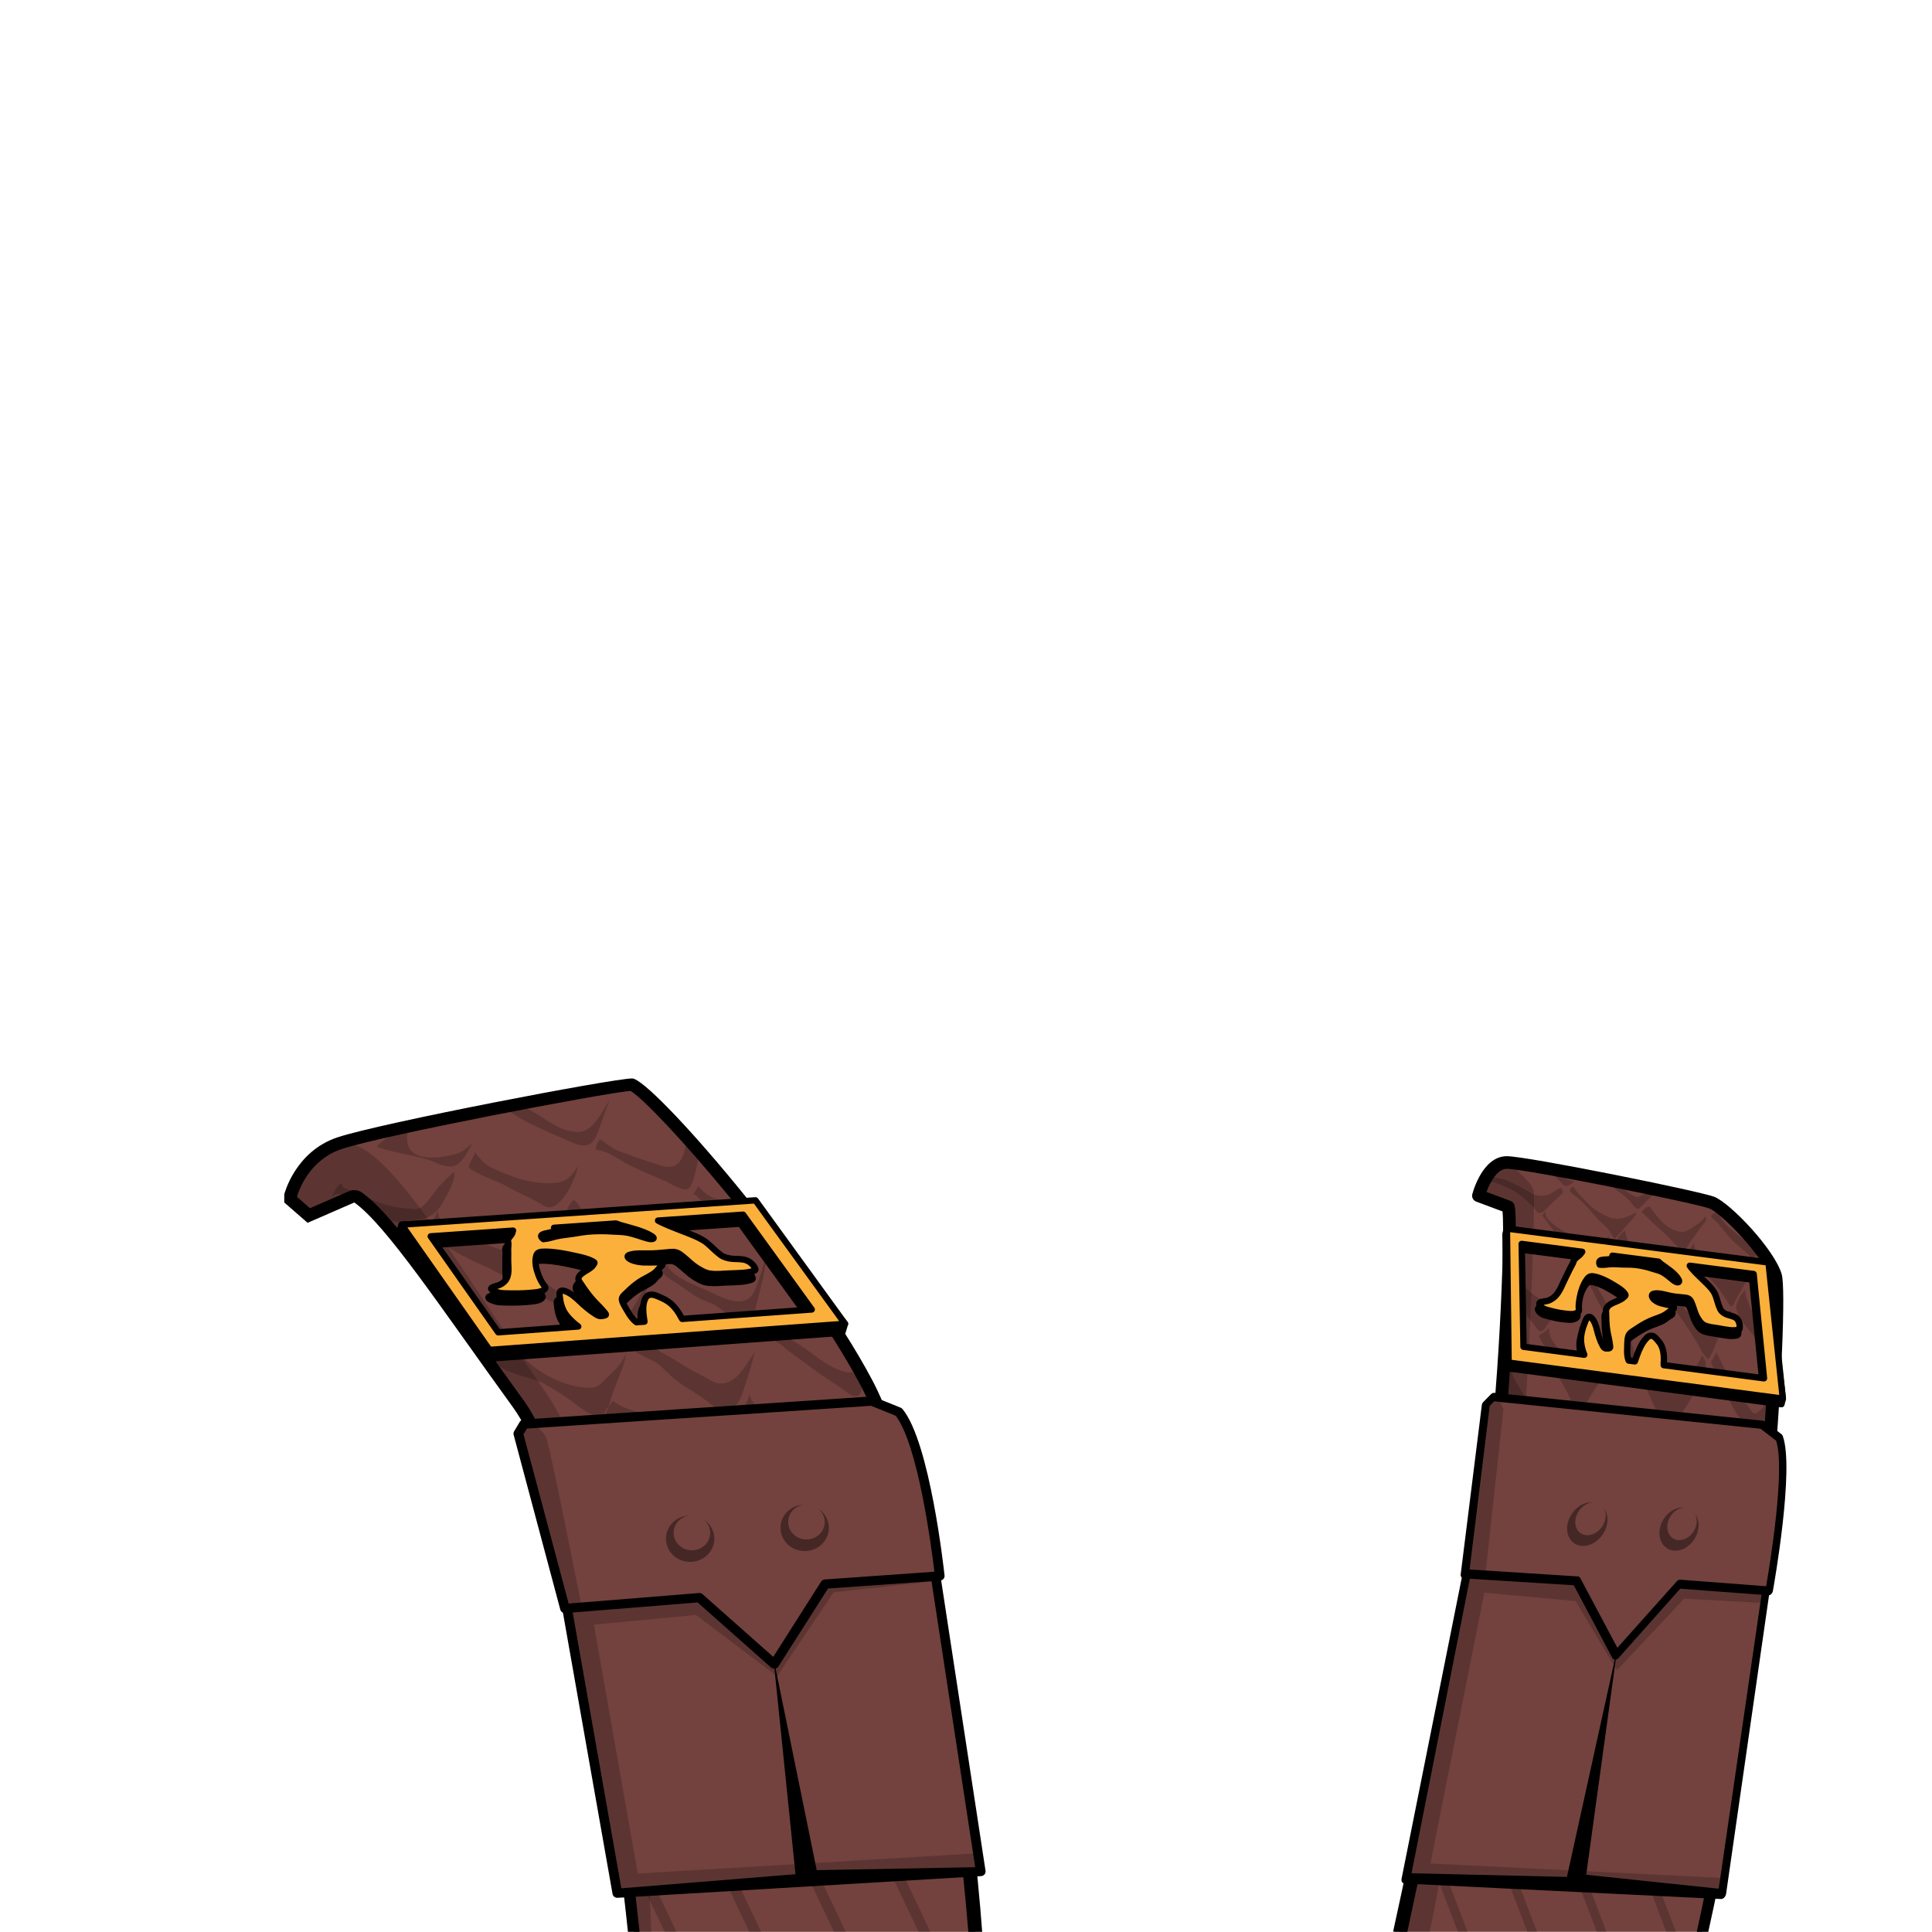 <?xml version="1.0" encoding="UTF-8" standalone="no"?>
<svg
   width="100%"
   height="100%"
   viewBox="0 0 400 400"
   version="1.1"
   xml:space="preserve"
   style="fill-rule:evenodd;clip-rule:evenodd;stroke-linecap:round;stroke-linejoin:round;stroke-miterlimit:10;"
   id="svg121"
   sodipodi:docname="KlingonVest.svg"
   inkscape:version="1.4 (e7c3feb1, 2024-10-09)"
   xmlns:inkscape="http://www.inkscape.org/namespaces/inkscape"
   xmlns:sodipodi="http://sodipodi.sourceforge.net/DTD/sodipodi-0.dtd"
   xmlns="http://www.w3.org/2000/svg"
   xmlns:svg="http://www.w3.org/2000/svg"><defs
   id="defs121">
        
    
            
            
            
            
            
            
            
            
            
            
            
            
            
            
            
            
            
            
            
            
            
            
            
            
            
            
            
            
            
            
            
            
            
            
            
            
            
            
            
            
            
            
            
            
            
            
            
            
            
            
            
            
            
            
            
            
            
            
            
            
            
            
            
            
            
            
            
            
            
            
        
                
            
                
            
                
            
                
            
                
            
                
            
                
            
                
            
                
            
                
            
                
            
                
            
                
            
                
            
                
            
                
            
                
            
                
            
                
            
                
            
                
            
                
            
                
            
                
            
                
            
                
            
                
            
                
            
                
            
                
            
                
            
                
            
                
            
                
            
                
            
                
            
                
            
                
            
                
            
                
            
                
            
                
            
                
            
                
            
                
            
                
            
                
            
                
            
                
            
                
            
                
            
                
            
                
            
                
            
                
            
                
            
                
            
                
            
                
            
                
            
                
            
                
            
                
            
                
            
                
            
                
            
                
            
                
            
                
            
                
            
                    
                
                    
                
                    
                
                    
                
                    
                
                    
                
                    
                
                    
                
                    
                
                    
                
                    
                
                    
                
                    
                
                    
                
                    
                
                    
                
                    
                
                    
                
                    
                
                    
                
                    
                
                    
                
                    
                
                    
                
                    
                
                    
                
                    
                
                    
                
                    
                
                    
                
                    
                
                    
                
                    
                
                    
                
                    
                
                    
                
                    
                
                    
                
                    
                
                    
                
                    
                
                    
                
                    
                
                    
                
                    
                
                    
                
                    
                
                    
                
                    
                
                    
                </defs><sodipodi:namedview
   id="namedview121"
   pagecolor="#ffffff"
   bordercolor="#666666"
   borderopacity="1.0"
   inkscape:showpageshadow="2"
   inkscape:pageopacity="0.0"
   inkscape:pagecheckerboard="0"
   inkscape:deskcolor="#d1d1d1"
   inkscape:zoom="3.7052395"
   inkscape:cx="139.53214"
   inkscape:cy="352.06901"
   inkscape:window-width="1440"
   inkscape:window-height="810"
   inkscape:window-x="2629"
   inkscape:window-y="282"
   inkscape:window-maximized="0"
   inkscape:current-layer="layer2" />
    
<g
   inkscape:groupmode="layer"
   id="layer2"
   inkscape:label="Klingon Sash"><path
     d="m 306.119,247.562 c 0,0 1.757,-6.881 5.856,-6.881 4.099,0 39.527,7.168 42.455,8.315 2.928,1.146 11.809,10.381 13.176,15.197 1.368,4.816 -2.635,79.569 -15.225,135.769 h -62.657 c 0,0 16.103,-73.548 19.031,-91.613 2.928,-18.064 4.392,-56.199 3.515,-58.493 z"
     style="clip-rule:evenodd;fill:#73423e;fill-rule:nonzero;stroke-width:1.319;stroke-linecap:round;stroke-linejoin:round;stroke-miterlimit:10"
     id="path54" /><path
     id="path61"
     style="clip-rule:evenodd;opacity:0.2;fill-rule:nonzero;stroke-width:1.319;stroke-linecap:round;stroke-linejoin:round;stroke-miterlimit:10;fill:#000000;fill-opacity:1"
     d="m 341.376,385.255 h -2.011 l 5.617,14.713 h 2.011 z m -14.38,0 h -2.011 l 5.617,14.713 h 2.011 z m -14.38,0 h -2.011 l 5.617,14.713 h 2.011 z m -14.38,0 h -2.011 l 5.617,14.713 h 2.011 z" /><path
     d="m 355.479,280.097 c 0.128,0.567 0.532,1.144 0.785,1.666 0.893,1.838 1.724,3.687 2.829,5.424 1.149,1.81 2.453,3.519 3.756,5.226 0.936,1.225 3.173,-2.547 3.629,-3.123 0.268,0.759 0.131,1.696 0.131,2.489 10e-4,0.522 0.009,1.059 -0.089,1.571 -0.1,0.524 -0.468,1.401 -0.913,1.712 -0.539,0.377 -1.564,-0.068 -2.2,-0.144 -0.707,-0.084 -1.291,-0.016 -1.96,-0.356 -0.656,-0.333 -1.184,-0.833 -1.609,-1.448 -0.891,-1.287 -1.605,-2.832 -2.243,-4.244 -0.9,-1.99 -1.78,-4.069 -2.929,-5.911 -0.325,-0.521 -0.611,-0.837 -0.216,-1.366 0.401,-0.539 0.624,-1.094 0.941,-1.667"
     style="clip-rule:evenodd;opacity:0.2;fill-rule:nonzero;stroke-width:1.319;stroke-linecap:round;stroke-linejoin:round;stroke-miterlimit:10"
     id="path81" /><path
     id="path95"
     style="clip-rule:evenodd;opacity:0.2;fill-rule:nonzero;stroke-width:1.319;stroke-linecap:round;stroke-linejoin:round;stroke-miterlimit:10;fill:#000000;fill-opacity:1"
     d="m 328.598,265.362 c 0.651,0.887 1.161,1.755 1.603,2.762 0.311,0.71 0.663,1.426 1.053,2.1 1.019,1.751 1.8,3.651 2.82,5.412 0.636,1.099 1.273,2.397 2.092,3.387 0.359,0.432 0.375,0.405 0.72,0.078 0.587,-0.554 1.044,-1.34 1.44,-2.021 0.996,-1.712 2.151,-3.326 2.967,-5.132 0.395,-0.871 0.833,-1.737 1.305,-2.568 0.185,-0.328 0.828,-1.248 0.429,-1.61 -0.752,0.985 -1.729,1.989 -2.692,2.807 -0.868,0.736 -1.663,1.539 -2.791,1.805 -0.957,0.225 -2.027,0.321 -2.953,-0.07 -1.033,-0.437 -1.415,-1.32 -1.889,-2.241 -0.821,-1.594 -1.784,-3.174 -2.712,-4.711 -0.26,-0.428 -0.665,-0.938 -0.512,-1.449 -0.129,0.491 -0.596,0.866 -0.88,1.452 m -9.196,-13.486 c 0.684,0.688 1.24,1.56 1.815,2.349 0.543,0.744 1.181,1.431 1.701,2.187 0.357,0.518 0.653,1.103 1.004,1.617 0.495,0.722 0.807,1.434 1.151,2.242 0.365,0.859 0.916,1.69 1.416,2.48 0.197,0.313 0.725,1.289 1.095,1.452 0.76,0.334 1.513,-0.79 1.816,-1.199 0.887,-1.195 1.635,-2.581 2.399,-3.844 0.367,-0.606 0.799,-1.178 1.167,-1.767 0.34,-0.542 0.32,-0.816 0.112,-1.378 -0.448,0.247 -0.881,0.902 -1.2,1.29 -0.317,0.387 -0.653,0.766 -1.021,1.105 -0.979,0.901 -1.936,0.795 -2.949,-0.029 -0.827,-0.672 -1.597,-1.47 -2.419,-2.175 -1.587,-1.363 -3.716,-2.316 -5.091,-3.878 -0.443,-0.504 -0.425,-0.898 -0.476,-1.529 -0.537,0.706 -0.572,0.717 -0.519,1.077 m -7.347,12.495 c -0.019,0.33 0.152,0.631 0.255,0.935 0.203,0.598 0.356,1.216 0.583,1.81 0.224,0.585 0.612,1.11 0.947,1.647 0.739,1.183 1.344,2.433 2.208,3.537 0.483,0.618 1.005,1.186 1.465,1.822 0.297,0.414 0.615,0.948 1,1.291 0.337,0.302 0.707,0.225 1.075,-0.095 0.233,-0.202 0.372,-0.528 0.549,-0.774 0.504,-0.706 1.131,-1.348 1.719,-1.986 1.141,-1.238 2.187,-2.546 3.348,-3.763 0.728,-0.763 1.437,-1.633 2.033,-2.494 0.256,-0.371 0.849,-1.374 -0.016,-1.196 -0.508,0.103 -1.456,1.045 -1.8,1.333 -1.044,0.876 -2.129,1.619 -3.34,2.246 -0.692,0.359 -1.507,0.734 -2.272,0.512 -0.609,-0.178 -1.38,-0.488 -1.907,-0.859 -1.629,-1.152 -3.048,-2.664 -4.308,-4.185 -0.412,-0.497 -1.369,-1.238 -1.539,0.221 m 1.1,18.441 c -0.2,0.811 -0.088,1.677 0.273,2.429 0.503,1.051 1.188,2.013 1.743,3.037 0.189,0.349 0.651,0.917 0.705,1.293 -0.605,0.095 -1.217,0.076 -1.841,0.124 -0.58,0.043 -1.224,0.208 -1.791,0 -0.956,-0.35 -0.829,-1.274 -0.805,-2.126 0.033,-1.167 0.18,-2.545 0.593,-3.65 0.149,-0.401 0.541,-1.884 1.123,-1.107 m 5.631,-5.817 c 0.569,1.364 1.776,2.472 2.372,3.835 0.645,1.472 0.879,3.183 1.683,4.565 0.744,1.277 1.535,2.487 2.101,3.852 0.26,0.627 0.601,1.516 1.279,1.831 0.471,0.219 1.259,-0.044 1.697,-0.251 0.611,-0.286 0.843,-0.951 1.193,-1.487 0.499,-0.761 0.937,-1.607 1.491,-2.322 0.961,-1.239 2.021,-2.401 2.953,-3.665 0.257,-0.35 0.524,-0.699 0.759,-1.064 0.565,-0.884 1.72,-1.931 1.937,-2.942 0.107,-0.497 -0.685,-1.089 -1.099,-1.409 -0.391,0.406 -0.627,0.99 -0.908,1.478 -0.536,0.927 -1.259,1.623 -1.965,2.425 -0.572,0.65 -1.128,1.342 -1.735,1.951 -0.524,0.528 -1.167,1.24 -1.837,1.585 -0.645,0.332 -1.331,-0.567 -1.725,-0.987 -0.615,-0.655 -1.059,-1.439 -1.656,-2.111 -1.421,-1.597 -3.012,-3.209 -4.097,-5.038 -0.444,-0.749 -0.469,-1.4 -0.513,-2.255 -0.403,0.264 -0.737,0.638 -1.137,0.923 -0.316,0.225 -1.355,0.573 -0.792,1.086 m 25.019,9.288 c -0.543,-0.594 -1.045,-1.272 -1.651,-1.803 -1.769,-1.55 -3.399,-2.896 -4.021,-5.239 -0.176,-0.659 -0.472,-1.545 -0.26,-2.207 0.175,-0.547 0.396,-1.098 0.709,-1.584 -1.18,0.419 -1.767,1.579 -2.196,2.677 -0.449,1.145 0.112,1.969 0.652,2.974 0.908,1.687 2.064,3.221 2.996,4.895 0.981,1.76 1.792,3.604 2.608,5.441 0.303,0.682 0.541,1.806 1.397,2.026 0.985,0.253 2.531,0.381 3.429,-0.23 0.336,-0.229 0.581,-0.518 0.816,-0.832 0.781,-1.05 1.5,-2.273 2.18,-3.386 0.997,-1.632 1.627,-3.4 2.379,-5.133 0.208,-0.482 0.389,-1.047 0.339,-1.588 -0.061,-0.642 -0.512,-1.145 -0.748,-1.713 -0.237,0.3 -0.357,0.736 -0.544,1.086 -0.649,1.206 -1.425,2.341 -2.096,3.539 -0.5,0.896 -1.033,1.576 -1.801,2.255 -0.669,0.592 -1.408,1.007 -2.265,0.517 -0.701,-0.401 -1.391,-1.115 -1.923,-1.697 m 16.251,-17.43 c -0.132,0.505 -0.491,0.858 -0.569,1.38 -0.08,0.53 0.005,0.905 0.18,1.413 0.381,1.11 1.124,2.136 1.888,3.024 0.78,0.905 1.441,1.913 2.241,2.8 0.181,0.201 0.376,0.447 0.607,0.556 0.183,-0.666 -0.035,-1.507 -0.035,-2.19 0,-1.09 -0.005,-2.184 -0.049,-3.273 -1.517,-0.024 -1.911,-1.717 -2.332,-2.884 -0.204,-0.565 -0.479,-1.127 -0.567,-1.707 -0.048,-0.313 -0.06,-0.62 -0.207,-0.883 -0.46,0.639 -0.975,1.191 -1.157,1.764 m -15.487,-0.517 c 0.388,0.29 0.667,0.821 0.96,1.21 1.244,1.65 2.476,3.258 3.628,4.98 0.787,1.176 1.552,2.369 2.267,3.589 0.669,1.144 1.175,2.393 2.209,3.281 0.452,-0.332 0.743,-1.143 0.98,-1.614 0.492,-0.978 0.757,-2.054 1.26,-3.027 0.56,-1.086 1.016,-2.208 1.611,-3.276 0.351,-0.631 1.216,-1.49 0.808,-2.212 -1.968,0.396 -2.365,3.304 -4.352,3.586 -0.484,0.068 -0.859,-0.238 -1.277,-0.47 -1.395,-0.776 -2.567,-2.01 -3.623,-3.174 -0.801,-0.884 -1.579,-1.905 -2.18,-2.941 -0.529,-0.911 -0.664,-1.68 -0.845,-2.644 -0.449,0.269 -0.669,1.058 -1.015,1.46 -0.161,0.188 -0.472,0.39 -0.563,0.622 -0.12,0.304 0.092,0.52 0.132,0.629 m -9.768,-11.763 c 1.157,0.958 2.043,2.506 2.935,3.704 0.501,0.672 1.117,1.259 1.585,1.957 0.424,0.632 0.744,1.329 1.2,1.923 0.447,0.585 1.012,1.174 1.539,1.688 0.628,0.614 1.291,1.727 2.191,0.764 0.377,-0.405 0.611,-0.985 0.929,-1.436 0.449,-0.637 0.828,-1.277 1.192,-1.964 0.336,-0.633 1.503,-1.885 1.224,-2.542 -0.859,0.892 -1.991,2.561 -3.464,2.446 -0.943,-0.073 -1.685,-1.046 -2.395,-1.559 -1.511,-1.094 -3.004,-2.306 -4.083,-3.822 -0.324,-0.456 -0.652,-0.883 -0.827,-1.409 -0.175,-0.522 -0.251,-1.089 -0.411,-1.6 -0.612,0.594 -1.067,0.844 -1.616,1.849 m 5.104,-5.773 c 0.213,0.452 0.805,0.892 1.173,1.259 0.552,0.552 1.091,1.143 1.697,1.64 1.876,1.543 3.457,3.375 5.216,5.043 0.339,0.32 0.573,0.73 0.945,0.201 0.265,-0.375 0.372,-0.868 0.649,-1.261 0.988,-1.401 1.993,-2.89 3.087,-4.207 0.396,-0.479 0.972,-1.126 0.265,-1.592 -0.291,0.774 -1.309,1.434 -1.988,1.889 -0.555,0.375 -1.169,0.77 -1.737,1.069 -0.817,0.431 -1.861,0.11 -2.672,-0.209 -2.149,-0.847 -3.347,-2.683 -4.647,-4.382 -0.192,-0.252 -0.307,-0.525 -0.624,-0.486 -0.296,0.038 -0.824,0.577 -1.365,1.035 m 10.823,6.634 h -0.044 c -0.399,0.607 -1.025,1.325 -1.243,2.015 -0.163,0.513 0.124,0.752 0.484,1.163 0.62,0.709 1.069,1.533 1.747,2.196 0.707,0.691 1.497,1.301 2.248,1.943 1.62,1.387 2.763,3.225 3.915,4.992 0.117,0.179 0.352,0.679 0.603,0.695 0.369,0.025 0.656,-0.71 0.771,-0.955 0.568,-1.196 1.316,-2.32 1.945,-3.493 0.492,-0.918 1.017,-1.872 1.413,-2.835 0.105,-0.257 0.248,-0.537 0.253,-0.807 -1.005,0.71 -1.355,1.895 -2.577,2.4 -1.108,0.458 -2.447,0.396 -3.569,-0.033 -1.971,-0.755 -3.376,-2.564 -4.663,-4.114 -0.544,-0.655 -1.272,-2.211 -1.283,-3.168 m 3.476,-5.643 c 0.36,0.586 1.081,1.022 1.537,1.556 0.797,0.931 1.556,1.905 2.343,2.837 0.672,0.794 1.504,1.462 2.285,2.153 0.537,0.475 1.109,0.931 1.621,1.425 0.2,0.193 0.472,0.593 0.717,0.714 0.589,0.29 0.812,-0.517 1,-0.935 0.092,-0.205 0.369,-0.662 0.312,-0.902 -0.26,-1.088 -1.776,-1.223 -2.556,-1.747 -1.215,-0.815 -2.385,-1.819 -3.5,-2.769 -0.572,-0.488 -1.072,-1.058 -1.485,-1.679 -0.227,-0.342 -0.544,-1.243 -0.952,-1.388 -0.283,-0.099 -0.881,0.153 -1.323,0.735 m -21.425,-6.636 c 0.811,0.187 1.436,0.931 2.112,1.381 0.891,0.591 1.707,1.285 2.468,2.05 0.552,0.556 1.404,2.312 2.237,1.462 0.548,-0.559 1.067,-1.158 1.632,-1.683 0.235,-0.218 1.156,-0.924 0.968,-1.24 -0.096,-0.161 -1.139,-0.38 -1.324,-0.336 -0.167,0.04 -0.295,0.244 -0.416,0.346 -0.324,0.272 -0.687,0.402 -1.096,0.561 -0.371,0.145 -0.416,0.185 -0.816,0.018 -0.592,-0.247 -1.241,-0.649 -1.763,-1.018 -0.787,-0.56 -1.385,-1.34 -2.292,-1.716 -0.411,-0.17 -1.788,-0.544 -2.103,-0.052 0.209,0.048 0.475,0.068 0.392,0.226 m -12.012,-2.499 c 0.435,0.114 0.873,0.671 1.237,0.971 0.464,0.384 0.821,0.794 1.229,1.226 0.201,0.214 0.565,0.644 0.873,0.695 0.5,0.081 1.604,-0.507 1.759,-1.079 -0.24,0.085 -0.435,-0.051 -0.688,-0.111 -0.471,-0.111 -0.843,-0.166 -1.251,-0.4 -0.597,-0.342 -0.941,-0.665 -1.401,-1.112 -0.495,-0.482 -1.175,-0.428 -1.84,-0.269 -0.041,0.144 0.012,0.221 0.081,0.078 m 4.84,3.102 c -0.472,0.249 -0.727,0.577 -0.397,1.037 0.365,0.507 1.131,0.975 1.619,1.379 0.573,0.475 1.124,1.016 1.628,1.569 1.131,1.24 2.091,2.527 3.365,3.627 0.465,0.402 0.948,0.884 1.323,1.374 0.399,0.518 0.715,1.353 1.216,1.739 0.479,-0.687 1.232,-1.293 1.764,-1.968 0.549,-0.7 1.167,-1.281 1.739,-1.942 0.397,-0.46 0.789,-0.968 0.984,-1.543 -1.841,0.842 -3.535,1.833 -5.6,1.016 -1.372,-0.542 -2.78,-1.27 -3.845,-2.29 -1.105,-1.059 -2.207,-2.177 -3.179,-3.354 -0.193,-0.235 -0.251,-0.37 -0.351,-0.606 -0.064,0.017 -0.052,0.058 -0.265,-0.038 m -13.223,0.293 c 1.791,0.748 3.245,2.11 4.637,3.416 0.384,0.362 0.703,0.701 0.988,1.148 0.119,0.187 0.225,0.447 0.463,0.492 0.995,0.191 1.635,-0.778 2.201,-1.357 0.835,-0.853 1.747,-1.63 2.592,-2.473 0.32,-0.32 0.392,-0.333 0.277,-0.721 -0.044,-0.153 -0.195,-0.543 -0.388,-0.593 -0.343,-0.089 -1.424,0.806 -1.76,0.99 -1.62,0.885 -3.375,0.81 -4.893,-0.202 -1.045,-0.696 -2.149,-1.284 -3.303,-1.807 -0.753,-0.342 -1.34,-0.687 -2.151,-0.829 -0.769,-0.135 -2.22,-0.633 -2.924,-0.127 -0.859,0.618 1.144,0.764 1.501,0.877 0.959,0.302 1.836,0.8 2.759,1.186" /><path
     d="m 311.975,240.681 c -4.099,0 -5.856,6.881 -5.856,6.881 l 6.149,2.294 c 0.877,2.294 -0.587,40.43 -3.515,58.494 -2.928,18.064 -19.031,91.612 -19.031,91.612 h 6.295 c 0,0 16.689,-84.587 18.447,-94.479 1.756,-9.892 3.513,-56.773 3.073,-58.924 -0.439,-2.151 -5.563,-5.878 -5.563,-5.878"
     style="clip-rule:evenodd;opacity:0.2;fill-rule:nonzero;stroke-width:1.319;stroke-linecap:round;stroke-linejoin:round;stroke-miterlimit:10;fill:#000000;fill-opacity:1"
     id="path97" /><path
     d="m 291.369,399.963 h 59.937 c 12.487,-56.421 16.239,-131.107 15.015,-135.419 -1.277,-4.5 -9.947,-13.38 -12.385,-14.334 -2.76,-1.081 -38.099,-8.222 -41.96,-8.222 -2.023,0 -3.515,2.891 -4.212,4.792 l 4.979,1.858 c 0.357,0.133 0.64,0.411 0.775,0.761 1.101,2.88 -0.673,42.051 -3.445,59.156 -2.663,16.425 -16.351,80.573 -18.703,91.408 m 62.313,0 h -64.996 c -0.253,-0.306 -0.352,0.385 -0.268,0 0.161,-0.739 16.131,-73.994 19.019,-91.817 2.773,-17.112 4.172,-52.013 3.652,-57.331 l -5.444,-2.032 c -0.632,-0.235 -0.983,-0.896 -0.82,-1.537 0.083,-0.321 2.069,-7.871 7.151,-7.871 4.193,0 39.967,7.24 42.949,8.409 3.321,1.301 12.513,10.942 13.965,16.059 1.589,5.599 -2.661,80.123 -15.208,136.119 z"
     style="clip-rule:evenodd;fill-rule:nonzero;stroke-width:1.319;stroke-linecap:round;stroke-linejoin:round;stroke-miterlimit:10;fill:#000000;fill-opacity:1"
     id="path99" /><path
     d="m 307.028,308.93 -15.912,79.953 65.406,3.242 11.202,-77.36 z"
     style="clip-rule:evenodd;fill:#73423e;fill-rule:nonzero;stroke-width:1.319;stroke-linecap:round;stroke-linejoin:round;stroke-miterlimit:10"
     id="path100" /><path
     d="m 296.163,385.815 11.157,-56.064 18.885,1.739 8.555,14.333 13.919,-14.823 16.008,0.851 0.521,-7.838 -53.827,-14.666 -4.352,-0.418 -15.912,79.953 65.405,3.241 0.477,-3.293 z"
     style="clip-rule:evenodd;opacity:0.2;fill-rule:nonzero;stroke-width:1.319;stroke-linecap:round;stroke-linejoin:round;stroke-miterlimit:10;fill:#000000;fill-opacity:1"
     id="path101" /><path
     d="m 307.67,309.917 -15.429,77.921 32.177,0.757 10.443,-47.436 -6.453,46.991 27.432,2.883 10.997,-75.461 z m -16.921,80.048 c -0.428,-0.055 -0.669,-0.481 -0.563,-1.013 l 16.003,-80.008 c 0.052,-0.256 0.201,-0.501 0.412,-0.676 0.211,-0.174 0.463,-0.26 0.693,-0.238 l 60.619,5.863 c 0.397,0.039 0.647,0.418 0.581,0.875 l -11.123,77.31 c -0.041,0.292 -0.181,0.578 -0.384,0.786 -0.204,0.208 -0.452,0.32 -0.687,0.308 l -65.496,-3.203 c -0.02,0 -0.039,-0.003 -0.056,-0.004"
     style="clip-rule:evenodd;fill-rule:nonzero;stroke-width:1.319;stroke-linecap:round;stroke-linejoin:round;stroke-miterlimit:10;fill:#000000;fill-opacity:1"
     id="path103" /><path
     d="m 309.181,289.23 -1.548,1.583 -4.336,35.029 23.127,1.464 8.159,15.358 13.096,-14.69 18.599,1.405 c 0,0 4.539,-25.085 2.099,-31.702 l -3.511,-2.687 z"
     style="clip-rule:evenodd;fill:#73423e;fill-rule:nonzero;stroke-width:1.319;stroke-linecap:round;stroke-linejoin:round;stroke-miterlimit:10"
     id="path104" /><path
     d="m 307.633,290.812 -4.336,35.029 4.228,0.268 3.747,-34.298 -1.084,-2.477 -1.007,-0.104 z"
     style="clip-rule:evenodd;opacity:0.2;fill-rule:nonzero;stroke-width:1.319;stroke-linecap:round;stroke-linejoin:round;stroke-miterlimit:10;fill:#000000;fill-opacity:1"
     id="path105" /><path
     d="m 326.719,326.387 c 0.199,0.033 0.364,0.15 0.46,0.332 l 7.681,14.44 12.296,-13.766 c 0.204,-0.229 0.476,-0.353 0.731,-0.333 l 17.773,1.354 c 0.789,-4.587 4.005,-24.271 2.063,-30.14 l -3.221,-2.467 -55.147,-5.673 -0.932,0.953 -4.159,33.862 22.387,1.431 c 0.023,9.8e-4 0.045,0.004 0.068,0.008 m 7.573,17.225 c -0.2,-0.031 -0.368,-0.15 -0.467,-0.337 l -7.992,-15.064 -22.796,-1.43 c -0.413,-0.035 -0.672,-0.38 -0.615,-0.837 l 4.375,-35.058 c 0.028,-0.225 0.139,-0.448 0.309,-0.622 l 1.549,-1.58 c 0.219,-0.223 0.511,-0.341 0.777,-0.312 l 55.615,5.783 c 0.116,0.008 0.224,0.055 0.316,0.123 l 3.507,2.685 c 0.099,0.076 0.173,0.179 0.219,0.303 2.492,6.747 -1.845,31.079 -2.036,32.143 -0.045,0.245 -0.172,0.477 -0.353,0.641 -0.181,0.165 -0.403,0.249 -0.612,0.234 l -18.213,-1.366 -12.761,14.345 c -0.2,0.223 -0.459,0.354 -0.708,0.356 -0.04,0 -0.077,-0.003 -0.113,-0.008"
     style="clip-rule:evenodd;fill-rule:nonzero;stroke-width:1.319;stroke-linecap:round;stroke-linejoin:round;stroke-miterlimit:10;fill:#000000;fill-opacity:1"
     id="path107" /><path
     id="path110"
     style="clip-rule:evenodd;opacity:0.4;fill-rule:nonzero;stroke-width:1.319;stroke-linecap:round;stroke-linejoin:round;stroke-miterlimit:10;fill:#000000;fill-opacity:1"
     d="m 350.834,313.236 c 0.46,0.717 0.608,1.699 0.304,2.733 -0.544,1.842 -2.281,3.123 -3.883,2.853 -1.603,-0.272 -2.451,-1.995 -1.892,-3.841 0.507,-1.67 1.989,-2.85 3.448,-2.845 -2.065,-0.266 -4.287,1.379 -5.012,3.763 -0.747,2.456 0.376,4.749 2.509,5.108 2.128,0.358 4.436,-1.35 5.156,-3.801 0.453,-1.541 0.168,-3.007 -0.631,-3.969 m -18.833,-1.073 c 0.457,0.726 0.589,1.72 0.255,2.766 -0.596,1.863 -2.407,3.157 -4.044,2.882 -1.641,-0.276 -2.476,-2.02 -1.863,-3.887 0.553,-1.69 2.1,-2.882 3.597,-2.875 -2.115,-0.27 -4.428,1.391 -5.223,3.802 -0.819,2.485 0.287,4.806 2.469,5.169 2.177,0.364 4.584,-1.363 5.373,-3.84 0.497,-1.559 0.236,-3.042 -0.565,-4.016" /><path
     d="m 364.923,286.507 -20.752,-2.721 c -0.013,-0.257 0.013,-0.631 0.02,-0.793 0.032,-0.712 0.011,-1.346 -0.14,-2.113 -0.167,-0.845 -0.445,-1.475 -1.152,-2.263 -0.36,-0.401 -0.709,-0.841 -1.153,-0.905 -0.447,-0.064 -0.755,0.102 -1.005,0.341 -1.291,1.23 -1.944,3.169 -2.56,4.946 l -1.259,-0.165 c -0.331,-0.719 -0.341,-1.727 -0.319,-2.32 0.033,-0.896 -0.008,-1.87 0.211,-2.673 0.203,-0.739 0.944,-1.068 1.512,-1.457 0.895,-0.611 1.872,-1.212 2.879,-1.68 1.105,-0.516 2.395,-0.807 3.399,-1.448 0.347,-0.221 0.635,-0.508 0.995,-0.714 0.188,-0.107 1.059,-0.525 0.501,-0.981 -0.163,-0.132 -0.483,-0.145 -0.647,-0.181 -0.607,-0.138 -1.271,-0.249 -1.908,-0.437 -0.469,-0.137 -1.2,-0.486 -1.571,-0.957 -0.408,-0.518 -0.273,-0.889 0.131,-0.983 1.084,-0.253 2.396,0.253 3.647,0.486 0.981,0.181 1.933,0.217 2.901,0.339 0.972,0.123 1.127,0.631 1.477,1.536 0.303,0.78 0.481,1.622 0.903,2.391 0.349,0.639 0.843,1.457 1.539,1.772 0.924,0.419 1.997,0.482 2.876,0.632 1.399,0.24 2.892,0.601 4.081,0.323 0.379,-0.089 0.36,-0.324 0.369,-0.704 0.012,-0.546 -0.211,-1.472 -0.895,-1.862 -0.944,-0.539 -2.017,-0.386 -2.908,-1.384 -0.151,-0.168 -0.216,-0.337 -0.299,-0.518 -0.415,-0.913 -0.58,-1.836 -0.929,-2.746 -0.331,-0.858 -1.023,-1.624 -1.727,-2.329 -1.076,-1.077 -2.313,-2.162 -3.28,-3.319 -0.1,-0.12 -0.201,-0.292 -0.3,-0.414 l 13.215,1.714 z m -50.165,-27.819 12.527,1.626 c -0.173,0.195 -0.356,0.516 -0.545,0.671 -0.321,0.266 -0.665,0.517 -0.963,0.808 -0.24,0.238 -0.288,0.631 -0.448,0.952 -0.228,0.456 -0.492,0.877 -0.707,1.344 -0.381,0.83 -0.821,1.622 -1.195,2.46 -0.548,1.226 -1.172,2.666 -2.271,3.409 -0.319,0.215 -0.661,0.402 -1.056,0.517 -0.46,0.133 -1.155,0.124 -1.545,0.347 -0.295,0.167 -0.068,0.551 0.268,0.894 0.393,0.405 0.841,0.541 1.295,0.666 1.248,0.343 2.388,0.612 3.583,0.739 0.745,0.08 1.527,0.202 2.129,-9.8e-4 0.279,-0.094 0.672,-0.252 0.753,-0.55 0.061,-0.222 -0.009,-0.576 -0.011,-0.83 -0.003,-0.743 0.105,-1.413 0.241,-2.09 0.247,-1.237 0.652,-2.447 1.299,-3.407 0.333,-0.495 0.632,-0.938 1.389,-0.85 1.397,0.161 3.299,1.167 4.708,2.058 0.631,0.398 1.312,0.781 1.801,1.426 0.091,0.12 0.229,0.279 0.243,0.417 0.012,0.134 -0.268,0.329 -0.335,0.398 -0.335,0.346 -0.773,0.558 -1.225,0.763 -0.889,0.406 -2.015,0.708 -2.403,1.658 -0.121,0.294 -0.067,0.648 -0.064,1.009 0.008,1.073 0.056,2.173 0.211,3.3 0.14,1.018 0.457,2.093 0.572,3.093 0.057,0.513 0.187,0.77 -0.317,0.802 -0.512,0.031 -0.803,0.058 -1.119,-0.499 -0.604,-1.068 -0.961,-2.263 -1.228,-3.323 -0.172,-0.688 -0.493,-1.878 -1.161,-2.493 -0.303,-0.277 -0.589,-0.277 -0.783,-0.106 -0.351,0.309 -0.476,0.877 -0.664,1.323 -0.316,0.755 -0.547,1.61 -0.669,2.485 -0.159,1.127 0.092,2.606 0.641,3.924 l -12.575,-1.649 z m 28.757,4.077 c 1.089,0.821 2.957,1.952 3.689,3.238 0.201,0.354 0.221,0.611 -0.135,0.628 -0.439,0.02 -0.963,-0.46 -1.371,-0.794 -0.539,-0.443 -1.105,-0.913 -1.699,-1.255 -0.733,-0.422 -1.497,-0.538 -2.225,-0.787 -1.012,-0.346 -2.019,-0.551 -2.999,-0.709 -1.109,-0.179 -2.135,-0.118 -3.195,-0.157 -0.803,-0.03 -1.635,-0.108 -2.408,-0.065 -0.727,0.04 -1.464,0.212 -2.255,0.112 -0.648,-1.632 2.048,-0.646 2.569,-1.397 0.088,-0.127 0.093,-0.351 0.06,-0.453 l 9.528,1.237 c 0.171,0.129 0.331,0.32 0.439,0.402 m -31.816,-7.257 0.347,27.753 56.779,7.458 0.293,-1.146 -3.26,-27.048 -0.877,-0.133 -52.988,-8.03 z"
     style="clip-rule:evenodd;fill-rule:nonzero;stroke-width:1.319;stroke-linecap:round;stroke-linejoin:round;stroke-miterlimit:10"
     id="path112" /><path
     d="m 364.923,286.507 -20.752,-2.721 c -0.013,-0.257 0.013,-0.631 0.02,-0.793 0.032,-0.712 0.011,-1.346 -0.14,-2.113 -0.167,-0.845 -0.445,-1.475 -1.152,-2.263 -0.36,-0.401 -0.709,-0.841 -1.153,-0.905 -0.447,-0.064 -0.755,0.102 -1.005,0.341 -1.291,1.23 -1.944,3.169 -2.56,4.946 l -1.259,-0.165 c -0.331,-0.719 -0.341,-1.727 -0.319,-2.32 0.033,-0.896 -0.008,-1.87 0.211,-2.673 0.203,-0.739 0.944,-1.068 1.512,-1.457 0.895,-0.611 1.872,-1.212 2.879,-1.68 1.105,-0.516 2.395,-0.807 3.399,-1.448 0.347,-0.221 0.635,-0.508 0.995,-0.714 0.188,-0.107 1.059,-0.525 0.501,-0.981 -0.163,-0.132 -0.483,-0.145 -0.647,-0.181 -0.607,-0.138 -1.271,-0.249 -1.908,-0.437 -0.469,-0.137 -1.2,-0.486 -1.571,-0.957 -0.408,-0.518 -0.273,-0.889 0.131,-0.983 1.084,-0.253 2.396,0.253 3.647,0.486 0.981,0.181 1.933,0.217 2.901,0.339 0.972,0.123 1.127,0.631 1.477,1.536 0.303,0.78 0.481,1.622 0.903,2.391 0.349,0.639 0.843,1.457 1.539,1.772 0.924,0.419 1.997,0.482 2.876,0.632 1.399,0.24 2.892,0.601 4.081,0.323 0.379,-0.089 0.36,-0.324 0.369,-0.704 0.012,-0.546 -0.211,-1.472 -0.895,-1.862 -0.944,-0.539 -2.017,-0.386 -2.908,-1.384 -0.151,-0.168 -0.216,-0.337 -0.299,-0.518 -0.415,-0.913 -0.58,-1.836 -0.929,-2.746 -0.331,-0.858 -1.023,-1.624 -1.727,-2.329 -1.076,-1.077 -2.313,-2.162 -3.28,-3.319 -0.1,-0.12 -0.201,-0.292 -0.3,-0.414 l 13.215,1.714 z m -50.165,-27.819 12.527,1.626 c -0.173,0.195 -0.356,0.516 -0.545,0.671 -0.321,0.266 -0.665,0.517 -0.963,0.808 -0.24,0.238 -0.288,0.631 -0.448,0.952 -0.228,0.456 -0.492,0.877 -0.707,1.344 -0.381,0.83 -0.821,1.622 -1.195,2.46 -0.548,1.226 -1.172,2.666 -2.271,3.409 -0.319,0.215 -0.661,0.402 -1.056,0.517 -0.46,0.133 -1.155,0.124 -1.545,0.347 -0.295,0.167 -0.068,0.551 0.268,0.894 0.393,0.405 0.841,0.541 1.295,0.666 1.248,0.343 2.388,0.612 3.583,0.739 0.745,0.08 1.527,0.202 2.129,-9.8e-4 0.279,-0.094 0.672,-0.252 0.753,-0.55 0.061,-0.222 -0.009,-0.576 -0.011,-0.83 -0.003,-0.743 0.105,-1.413 0.241,-2.09 0.247,-1.237 0.652,-2.447 1.299,-3.407 0.333,-0.495 0.632,-0.938 1.389,-0.85 1.397,0.161 3.299,1.167 4.708,2.058 0.631,0.398 1.312,0.781 1.801,1.426 0.091,0.12 0.229,0.279 0.243,0.417 0.012,0.134 -0.268,0.329 -0.335,0.398 -0.335,0.346 -0.773,0.558 -1.225,0.763 -0.889,0.406 -2.015,0.708 -2.403,1.658 -0.121,0.294 -0.067,0.648 -0.064,1.009 0.008,1.073 0.056,2.173 0.211,3.3 0.14,1.018 0.457,2.093 0.572,3.093 0.057,0.513 0.187,0.77 -0.317,0.802 -0.512,0.031 -0.803,0.058 -1.119,-0.499 -0.604,-1.068 -0.961,-2.263 -1.228,-3.323 -0.172,-0.688 -0.493,-1.878 -1.161,-2.493 -0.303,-0.277 -0.589,-0.277 -0.783,-0.106 -0.351,0.309 -0.476,0.877 -0.664,1.323 -0.316,0.755 -0.547,1.61 -0.669,2.485 -0.159,1.127 0.092,2.606 0.641,3.924 l -12.575,-1.649 z m 28.757,4.077 c 1.089,0.821 2.957,1.952 3.689,3.238 0.201,0.354 0.221,0.611 -0.135,0.628 -0.439,0.02 -0.963,-0.46 -1.371,-0.794 -0.539,-0.443 -1.105,-0.913 -1.699,-1.255 -0.733,-0.422 -1.497,-0.538 -2.225,-0.787 -1.012,-0.346 -2.019,-0.551 -2.999,-0.709 -1.109,-0.179 -2.135,-0.118 -3.195,-0.157 -0.803,-0.03 -1.635,-0.108 -2.408,-0.065 -0.727,0.04 -1.464,0.212 -2.255,0.112 -0.648,-1.632 2.048,-0.646 2.569,-1.397 0.088,-0.127 0.093,-0.351 0.06,-0.453 l 9.528,1.237 c 0.171,0.129 0.331,0.32 0.439,0.402 z m -31.816,-7.257 0.347,27.753 56.779,7.458 0.293,-1.146 -3.26,-27.048 -0.877,-0.133 -52.988,-8.03 z"
     style="clip-rule:evenodd;fill:#000000;fill-rule:nonzero;stroke:#000000;stroke-width:1.319px;stroke-linecap:round;stroke-linejoin:round;stroke-miterlimit:10;fill-opacity:1"
     id="path113" /><path
     d="m 365.215,285.361 -20.752,-2.721 c -0.013,-0.257 0.013,-0.631 0.021,-0.793 0.031,-0.712 0.009,-1.346 -0.141,-2.113 -0.167,-0.845 -0.445,-1.475 -1.152,-2.263 -0.36,-0.401 -0.709,-0.841 -1.153,-0.905 -0.447,-0.064 -0.755,0.102 -1.005,0.341 -1.291,1.23 -1.944,3.169 -2.56,4.946 l -1.259,-0.165 c -0.331,-0.719 -0.341,-1.727 -0.319,-2.32 0.033,-0.896 -0.008,-1.87 0.211,-2.673 0.203,-0.739 0.944,-1.068 1.512,-1.457 0.895,-0.611 1.872,-1.212 2.879,-1.68 1.105,-0.516 2.395,-0.807 3.399,-1.448 0.347,-0.221 0.635,-0.508 0.995,-0.714 0.188,-0.107 1.059,-0.525 0.501,-0.981 -0.163,-0.132 -0.483,-0.145 -0.647,-0.181 -0.607,-0.138 -1.271,-0.249 -1.908,-0.437 -0.469,-0.137 -1.2,-0.486 -1.571,-0.957 -0.408,-0.518 -0.273,-0.889 0.131,-0.983 1.084,-0.253 2.396,0.253 3.647,0.486 0.981,0.181 1.933,0.217 2.901,0.34 0.972,0.123 1.127,0.631 1.477,1.536 0.303,0.78 0.481,1.622 0.903,2.391 0.349,0.639 0.843,1.457 1.54,1.772 0.923,0.419 1.996,0.482 2.875,0.632 1.399,0.24 2.892,0.601 4.081,0.323 0.379,-0.089 0.36,-0.324 0.369,-0.704 0.012,-0.546 -0.211,-1.472 -0.895,-1.862 -0.944,-0.539 -2.017,-0.387 -2.908,-1.384 -0.151,-0.168 -0.216,-0.337 -0.299,-0.518 -0.415,-0.913 -0.58,-1.836 -0.929,-2.746 -0.331,-0.858 -1.023,-1.624 -1.727,-2.329 -1.076,-1.077 -2.313,-2.162 -3.28,-3.319 -0.1,-0.12 -0.201,-0.292 -0.3,-0.414 l 13.215,1.714 z m -50.165,-27.819 12.527,1.626 c -0.173,0.195 -0.356,0.516 -0.545,0.671 -0.321,0.266 -0.665,0.517 -0.963,0.808 -0.24,0.238 -0.288,0.631 -0.448,0.952 -0.228,0.456 -0.492,0.877 -0.707,1.344 -0.381,0.83 -0.821,1.622 -1.195,2.46 -0.548,1.226 -1.172,2.666 -2.271,3.409 -0.319,0.215 -0.661,0.402 -1.056,0.517 -0.46,0.133 -1.155,0.124 -1.545,0.347 -0.295,0.167 -0.067,0.551 0.268,0.894 0.393,0.405 0.841,0.541 1.295,0.666 1.248,0.343 2.388,0.612 3.583,0.739 0.745,0.08 1.527,0.202 2.129,-9.8e-4 0.279,-0.094 0.672,-0.252 0.753,-0.55 0.061,-0.222 -0.009,-0.576 -0.011,-0.83 -0.003,-0.743 0.105,-1.413 0.241,-2.091 0.247,-1.237 0.652,-2.447 1.299,-3.407 0.333,-0.495 0.632,-0.938 1.391,-0.85 1.396,0.161 3.297,1.167 4.707,2.058 0.631,0.398 1.312,0.781 1.801,1.426 0.091,0.12 0.229,0.279 0.243,0.417 0.012,0.134 -0.268,0.329 -0.335,0.398 -0.335,0.346 -0.773,0.558 -1.225,0.763 -0.888,0.406 -2.015,0.708 -2.403,1.658 -0.121,0.294 -0.067,0.648 -0.064,1.009 0.008,1.073 0.056,2.173 0.211,3.3 0.14,1.018 0.457,2.093 0.572,3.093 0.057,0.513 0.187,0.77 -0.317,0.802 -0.512,0.031 -0.803,0.058 -1.119,-0.499 -0.604,-1.068 -0.961,-2.263 -1.228,-3.323 -0.172,-0.688 -0.493,-1.878 -1.161,-2.493 -0.303,-0.277 -0.589,-0.277 -0.783,-0.106 -0.351,0.309 -0.476,0.877 -0.664,1.323 -0.316,0.755 -0.547,1.61 -0.669,2.485 -0.159,1.127 0.092,2.606 0.641,3.924 l -12.575,-1.649 z m 28.757,4.077 c 1.089,0.821 2.957,1.952 3.689,3.238 0.201,0.354 0.221,0.611 -0.135,0.628 -0.439,0.02 -0.963,-0.46 -1.371,-0.794 -0.539,-0.443 -1.105,-0.913 -1.699,-1.255 -0.733,-0.422 -1.497,-0.538 -2.225,-0.787 -1.012,-0.346 -2.019,-0.551 -2.999,-0.709 -1.109,-0.179 -2.135,-0.118 -3.195,-0.157 -0.803,-0.03 -1.635,-0.108 -2.408,-0.065 -0.727,0.04 -1.464,0.212 -2.255,0.112 -0.648,-1.632 2.048,-0.646 2.569,-1.397 0.088,-0.127 0.093,-0.351 0.06,-0.453 l 9.528,1.237 c 0.171,0.129 0.331,0.32 0.439,0.402 m -31.816,-7.257 0.347,27.753 56.779,7.458 -2.967,-28.195 z"
     style="clip-rule:evenodd;fill:#fbb03b;fill-rule:nonzero;stroke-width:1.319;stroke-linecap:round;stroke-linejoin:round;stroke-miterlimit:10"
     id="path114" /><path
     d="m 365.215,285.361 -20.752,-2.721 c -0.013,-0.257 0.013,-0.631 0.021,-0.793 0.031,-0.712 0.009,-1.346 -0.141,-2.113 -0.167,-0.845 -0.445,-1.475 -1.152,-2.263 -0.36,-0.401 -0.709,-0.841 -1.153,-0.905 -0.447,-0.064 -0.755,0.102 -1.005,0.341 -1.291,1.23 -1.944,3.169 -2.56,4.946 l -1.259,-0.165 c -0.331,-0.719 -0.341,-1.727 -0.319,-2.32 0.033,-0.896 -0.008,-1.87 0.211,-2.673 0.203,-0.739 0.944,-1.068 1.512,-1.457 0.895,-0.611 1.872,-1.212 2.879,-1.68 1.105,-0.516 2.395,-0.807 3.399,-1.448 0.347,-0.221 0.635,-0.508 0.995,-0.714 0.188,-0.107 1.059,-0.525 0.501,-0.981 -0.163,-0.132 -0.483,-0.145 -0.647,-0.181 -0.607,-0.138 -1.271,-0.249 -1.908,-0.437 -0.469,-0.137 -1.2,-0.486 -1.571,-0.957 -0.408,-0.518 -0.273,-0.889 0.131,-0.983 1.084,-0.253 2.396,0.253 3.647,0.486 0.981,0.181 1.933,0.217 2.901,0.34 0.972,0.123 1.127,0.631 1.477,1.536 0.303,0.78 0.481,1.622 0.903,2.391 0.349,0.639 0.843,1.457 1.54,1.772 0.923,0.419 1.996,0.482 2.875,0.632 1.399,0.24 2.892,0.601 4.081,0.323 0.379,-0.089 0.36,-0.324 0.369,-0.704 0.012,-0.546 -0.211,-1.472 -0.895,-1.862 -0.944,-0.539 -2.017,-0.387 -2.908,-1.384 -0.151,-0.168 -0.216,-0.337 -0.299,-0.518 -0.415,-0.913 -0.58,-1.836 -0.929,-2.746 -0.331,-0.858 -1.023,-1.624 -1.727,-2.329 -1.076,-1.077 -2.313,-2.162 -3.28,-3.319 -0.1,-0.12 -0.201,-0.292 -0.3,-0.414 l 13.215,1.714 z m -50.165,-27.819 12.527,1.626 c -0.173,0.195 -0.356,0.516 -0.545,0.671 -0.321,0.266 -0.665,0.517 -0.963,0.808 -0.24,0.238 -0.288,0.631 -0.448,0.952 -0.228,0.456 -0.492,0.877 -0.707,1.344 -0.381,0.83 -0.821,1.622 -1.195,2.46 -0.548,1.226 -1.172,2.666 -2.271,3.409 -0.319,0.215 -0.661,0.402 -1.056,0.517 -0.46,0.133 -1.155,0.124 -1.545,0.347 -0.295,0.167 -0.067,0.551 0.268,0.894 0.393,0.405 0.841,0.541 1.295,0.666 1.248,0.343 2.388,0.612 3.583,0.739 0.745,0.08 1.527,0.202 2.129,-9.8e-4 0.279,-0.094 0.672,-0.252 0.753,-0.55 0.061,-0.222 -0.009,-0.576 -0.011,-0.83 -0.003,-0.743 0.105,-1.413 0.241,-2.091 0.247,-1.237 0.652,-2.447 1.299,-3.407 0.333,-0.495 0.632,-0.938 1.391,-0.85 1.396,0.161 3.297,1.167 4.707,2.058 0.631,0.398 1.312,0.781 1.801,1.426 0.091,0.12 0.229,0.279 0.243,0.417 0.012,0.134 -0.268,0.329 -0.335,0.398 -0.335,0.346 -0.773,0.558 -1.225,0.763 -0.888,0.406 -2.015,0.708 -2.403,1.658 -0.121,0.294 -0.067,0.648 -0.064,1.009 0.008,1.073 0.056,2.173 0.211,3.3 0.14,1.018 0.457,2.093 0.572,3.093 0.057,0.513 0.187,0.77 -0.317,0.802 -0.512,0.031 -0.803,0.058 -1.119,-0.499 -0.604,-1.068 -0.961,-2.263 -1.228,-3.323 -0.172,-0.688 -0.493,-1.878 -1.161,-2.493 -0.303,-0.277 -0.589,-0.277 -0.783,-0.106 -0.351,0.309 -0.476,0.877 -0.664,1.323 -0.316,0.755 -0.547,1.61 -0.669,2.485 -0.159,1.127 0.092,2.606 0.641,3.924 l -12.575,-1.649 z m 28.757,4.077 c 1.089,0.821 2.957,1.952 3.689,3.238 0.201,0.354 0.221,0.611 -0.135,0.628 -0.439,0.02 -0.963,-0.46 -1.371,-0.794 -0.539,-0.443 -1.105,-0.913 -1.699,-1.255 -0.733,-0.422 -1.497,-0.538 -2.225,-0.787 -1.012,-0.346 -2.019,-0.551 -2.999,-0.709 -1.109,-0.179 -2.135,-0.118 -3.195,-0.157 -0.803,-0.03 -1.635,-0.108 -2.408,-0.065 -0.727,0.04 -1.464,0.212 -2.255,0.112 -0.648,-1.632 2.048,-0.646 2.569,-1.397 0.088,-0.127 0.093,-0.351 0.06,-0.453 l 9.528,1.237 c 0.171,0.129 0.331,0.32 0.439,0.402 z m -31.816,-7.257 0.347,27.753 56.779,7.458 -2.967,-28.195 z"
     style="clip-rule:evenodd;fill:none;fill-rule:nonzero;stroke:#000000;stroke-width:1.319px;stroke-linecap:round;stroke-linejoin:round;stroke-miterlimit:10"
     id="path115" /><path
     d="m 131.213,399.968 c -1.133,-10.885 -9.629,-89.597 -23.829,-109.215 -3.147,-4.347 -6.139,-8.546 -8.961,-12.506 -10.561,-14.825 -18.903,-26.533 -24.285,-30.317 -0.232,-0.164 -0.509,-0.247 -0.788,-0.247 -0.188,0 -0.376,0.038 -0.552,0.115 l -8.863,3.861 -3.747,-3.263 V 247.444 c 0.311,-1.056 2.679,-8.263 10.088,-10.749 8.932,-2.997 57.229,-12.137 60.607,-12.137 4.029,1.077 35.419,37.061 48.44,61.61 12.468,23.503 20.496,86.243 22.595,113.801 z"
     style="clip-rule:evenodd;fill:#73423e;fill-rule:nonzero;stroke-width:1.305;stroke-linecap:round;stroke-linejoin:round;stroke-miterlimit:10"
     id="path1" /><path
     id="path7"
     style="clip-rule:evenodd;opacity:0.2;fill:#000000;fill-opacity:1;fill-rule:nonzero;stroke-width:1.305;stroke-linecap:round;stroke-linejoin:round;stroke-miterlimit:10"
     d="m 185.788,385.566 h -2.449 l 6.844,14.402 h 2.449 z m -17.521,0 h -2.449 l 6.844,14.402 h 2.449 z m -17.521,0 h -2.449 l 6.844,14.402 h 2.449 z m -17.52,0 h -2.449 l 6.844,14.402 h 2.449 z" /><path
     d="m 70.275,236.695 c -7.701,1.453 -9.777,9.693 -10.087,10.749 v 0.952 l 3.745,3.263 8.863,-3.861 c 0.176,-0.077 0.364,-0.115 0.552,-0.115 0.279,0 0.556,0.084 0.788,0.248 5.383,3.783 13.724,15.492 24.285,30.316 2.824,3.961 5.815,8.16 8.961,12.506 14.2,19.619 22.696,98.33 23.829,109.215 h 3.623 c 0,0 -2.196,-83.225 -21.96,-111.853 C 93.111,259.487 79.499,234.954 70.275,236.695"
     style="clip-rule:evenodd;opacity:0.2;fill:#000000;fill-opacity:1;fill-rule:nonzero;stroke-width:1.305;stroke-linecap:round;stroke-linejoin:round;stroke-miterlimit:10"
     id="path9" /><path
     d="m 155.18,288.614 c 0.232,1.168 1.045,2.249 2.02,3.03 -0.993,0.348 -2.221,0.378 -3.34,0.325 0.281,-1.038 1.073,-2.044 1.199,-3.122"
     style="clip-rule:evenodd;opacity:0.2;fill-rule:nonzero;stroke-width:1.305;stroke-linecap:round;stroke-linejoin:round;stroke-miterlimit:10"
     id="path21" /><path
     id="path39"
     style="clip-rule:evenodd;opacity:0.2;fill:#000000;fill-opacity:1;fill-rule:nonzero;stroke-width:1.305;stroke-linecap:round;stroke-linejoin:round;stroke-miterlimit:10"
     d="m 144.248,247.631 c 1.215,1.525 3.54,2.659 5.232,3.666 1.585,0.945 3.801,2.076 5.684,2.022 -0.496,-1.802 -1.791,-3.615 -2.543,-5.421 -0.097,2.032 -4.519,0.32 -5.309,-0.06 -1.133,-0.546 -1.992,-1.405 -2.791,-2.293 -0.236,0.653 -0.612,1.256 -1.111,1.714 0.473,-0.01 0.704,0.213 0.837,0.372 m -20.89,-9.546 c 2.249,0.018 5.096,2.2 7.039,3.186 2.344,1.19 4.817,2.15 7.199,3.188 1.187,0.518 3.901,2.357 4.928,1.63 1.065,-0.754 1.609,-4.104 1.873,-5.238 0.543,-2.325 -0.497,-3.313 -2.132,-5.207 -0.476,1.743 -0.444,4.141 -2.172,5.44 -1.209,0.907 -2.72,0.394 -4.039,-0.024 -2.605,-0.826 -5.215,-1.733 -7.771,-2.682 -1.816,-0.675 -2.572,-1.614 -4.048,-2.492 -0.384,0.45 -0.756,0.798 -0.877,2.2 m -19.919,-8.616 c 1.973,0.268 3.895,1.984 5.649,2.845 2.548,1.251 5.207,2.417 7.844,3.565 1.229,0.534 2.901,1.419 4.24,1.277 2.017,-0.213 2.568,-2.635 3.127,-4.13 0.663,-1.77 1.208,-3.57 1.957,-5.271 -1.541,2.096 -3.392,6.711 -6.728,6.604 -4.557,-0.144 -7.429,-3.861 -11.385,-5.21 -1.507,-0.514 -3.141,0.059 -4.704,0.32 m -32.308,16.416 c 3.017,1.117 5.768,2.683 8.904,3.585 1.424,0.41 2.773,0.551 4.273,0.732 1.675,0.203 2.499,0.337 3.771,-1.001 1.035,-1.088 1.823,-2.409 2.823,-3.556 0.953,-1.093 2.028,-2.114 3.16,-3.014 0.223,1.917 -1.517,4.813 -2.449,6.463 -0.956,1.694 -2.217,2.809 -4.212,3.312 -0.737,0.187 -1.573,0.16 -2.372,0.231 -0.944,0.083 -2.084,0.472 -3.027,0.349 -1.464,-0.192 -2.713,-1.708 -3.879,-2.535 -2.041,-1.446 -4.516,-2.569 -7.001,-3.088 -1.012,-0.212 -1.643,-0.341 -2.304,0.459 0.249,-1.204 0.943,-2.197 1.791,-2.862 0.179,0.437 0.46,0.703 0.523,0.923 m 19.554,4.657 c -0.072,2.403 1.391,2.56 3.249,3.282 1.604,0.624 3.073,1.682 4.557,2.542 1.523,0.882 3.375,1.862 5.061,2.319 2.405,0.652 5.313,-0.976 7.348,-2.109 1.517,-0.844 2.019,-1.875 2.867,-3.199 0.157,1.637 -1.501,3.406 -2.313,4.728 -1.127,1.833 -2.151,3.717 -3.207,5.588 -0.503,0.888 -0.848,1.521 -1.984,1.295 -1.659,-0.331 -3.617,-1.849 -5.216,-2.518 -3.595,-1.506 -7.153,-3.382 -10.361,-5.548 -0.775,-0.524 -1.757,-1.074 -1.832,-2.021 -0.073,-0.918 0.736,-1.927 1.101,-2.729 m 15.061,23.751 c -0.731,1.741 -3.999,5.128 -1.917,6.754 2.809,2.195 7.119,2.35 10.203,4.182 1.848,1.098 3.672,2.156 5.343,3.473 1.981,1.562 3.749,2.596 6.037,3.519 0.739,-1.246 1.133,-1.821 1.495,-3.231 0.347,-1.351 0.903,-2.722 1.404,-4.075 0.733,-1.979 1.809,-4.222 1.976,-6.285 -0.733,2.037 -2.379,3.534 -3.971,5.05 -1.137,1.083 -1.699,2.008 -3.4,2.023 -4.263,0.038 -9.429,-2.342 -12.571,-5.107 -2.137,-1.881 -3.576,-3.124 -4.599,-6.302 m 26.599,0.932 c -3.38,2.823 3.095,4.179 4.913,5.755 1.345,1.164 2.485,2.55 3.937,3.548 1.851,1.273 3.749,2.34 5.563,3.684 2.071,1.536 3.472,3.019 5.843,1.453 1.417,-0.937 1.843,-2.885 2.336,-4.337 0.797,-2.354 1.495,-4.742 2.069,-7.036 -1.707,2.251 -3.208,5.964 -6.492,6.483 -1.484,0.234 -2.612,-0.598 -3.824,-1.283 -1.308,-0.74 -2.675,-1.296 -3.936,-2.128 -2.143,-1.414 -4.204,-2.489 -6.388,-3.819 -1.028,-0.626 -2.583,-1.636 -4.021,-2.32 m 27.084,-2.096 c -0.813,1.74 2.217,2.938 3.467,4.024 2.039,1.774 4.321,3.216 6.487,4.877 2.124,1.628 4.544,2.947 6.625,4.546 1.668,1.282 2.684,1.301 3.212,-0.763 0.449,-1.757 -0.256,-3.148 -1.063,-4.613 0.024,0.349 -0.059,0.753 -0.045,1.106 -3.559,1.347 -9.185,-3.843 -11.641,-5.396 -2.081,-1.315 -4.469,-2.425 -7.041,-3.781 m -20.647,-13.622 c -0.231,2.83 6.213,5.06 8.251,5.987 3.088,1.405 8.156,4.454 10.001,-0.049 1.008,-2.463 2.029,-5.675 2.395,-8.232 -0.008,4.039 -1.287,7.924 -2.188,11.72 -0.66,2.776 -1.344,3.684 -4.699,2.111 -1.193,-0.56 -2.207,-1.325 -3.245,-2.106 -0.899,-0.676 -1.656,-0.842 -2.719,-1.279 -2.423,-0.997 -4.333,-2.835 -6.584,-4.112 -1.605,-0.91 -3.348,-2.335 -1.455,-4.04 z m -20.77,-8.965 c 0.636,1.18 4.168,2.752 5.367,3.434 1.833,1.043 3.619,2.159 5.417,3.16 1.124,0.626 5.608,3.963 7.241,3.413 1.428,-0.482 2.499,-5.593 2.86,-6.619 0.673,-1.916 1.099,-4.006 1.839,-5.79 -0.523,1.439 -1.451,2.77 -2.344,4.021 -0.668,0.937 -1.711,2.899 -2.891,3.245 -2.299,0.675 -6.436,-0.758 -8.472,-1.695 -2.121,-0.975 -3.744,-2.329 -5.252,-4.016 -0.723,-0.808 -1.365,-2.339 -2.301,-2.898 -1.023,1.031 -1.632,2.237 -1.464,3.745 M 98.337,238.55 c -0.279,1.088 -1.087,2.062 -1.319,3.115 2.089,1.828 5.561,2.577 8.021,4.022 2.232,1.311 4.593,2.134 6.749,3.48 1.431,0.893 2.219,1.255 3.623,0.086 1.204,-1.003 2.091,-2.342 2.756,-3.718 0.631,-1.302 1.288,-2.899 1.584,-4.174 -0.751,1.058 -1.507,2.322 -2.684,2.963 -1.672,0.909 -4.585,0.675 -6.46,0.404 -2.956,-0.427 -6.24,-1.731 -8.927,-3.028 -1.088,-0.527 -2.053,-1.433 -3.344,-3.149 m -15.668,-4.424 c -1.312,0.93 -3.881,1.904 -4.62,3.351 3.373,1.14 6.999,1.593 10.389,2.572 1.599,0.461 3.433,1.656 5.208,1.43 2.048,-0.262 3.273,-3.345 4.223,-4.87 -1.469,1.397 -2.261,2.049 -4.324,2.528 -2.003,0.467 -4.856,0.863 -6.868,0.088 -2.795,-1.076 -2.573,-3.515 -2.084,-5.786 -0.485,0.196 -0.953,0.482 -1.924,0.686 m 29.15,25.614 c -0.688,0.902 -1.409,1.911 -1.923,2.945 -0.797,1.609 -1.083,2.243 0.076,3.677 2.467,3.051 7.047,4.202 10.471,5.923 2.567,1.291 4.357,3.515 6.585,5.236 2.428,1.876 3.177,-2.057 4.079,-3.735 1.531,-2.852 2.464,-5.729 3.412,-8.774 -1.097,1.184 -1.761,2.967 -2.645,4.325 -0.448,0.688 -1.033,2.032 -1.736,2.487 -1.495,0.968 -5.023,-0.069 -6.641,-0.491 -2.921,-0.758 -5.809,-2.114 -8.128,-3.967 -1,-0.8 -2.423,-1.555 -2.943,-2.736 -1.329,-0.254 -1.407,-1.461 -2.088,-2.4 -0.505,0.294 -0.917,0.833 -1.069,1.352 m 17.611,26.429 c 1.959,1.613 4.901,2.174 7.156,3.115 -3.072,0.769 -6.551,-0.281 -9.481,0.573 0.333,-0.731 0.728,-1.388 1.111,-2.058" /><path
     d="m 180.51,285.588 c -13.176,-24.839 -45.676,-62.309 -49.629,-62.309 -3.952,0 -52.263,9.261 -61.047,12.209 -8.784,2.947 -10.98,11.788 -10.98,11.788 v 1.685 l 4.831,4.21 9.663,-4.21 c 6.588,4.631 18.007,21.892 32.939,42.522 14.933,20.629 23.717,108.485 23.717,108.485 h 2.413 c -1.531,-14.36 -9.981,-90.66 -23.939,-109.943 -3.148,-4.347 -6.139,-8.547 -8.961,-12.508 -11.047,-15.504 -19.027,-26.705 -24.593,-30.618 -0.465,-0.327 -1.019,-0.495 -1.576,-0.495 -0.375,0 -0.751,0.075 -1.104,0.229 l -8.064,3.514 -2.659,-2.317 v -0.215 c 0.411,-1.348 2.62,-7.508 9.193,-9.714 8.535,-2.864 54.259,-11.57 59.808,-12.046 4.885,2.767 34.501,36.177 47.611,60.891 12.175,22.951 20.1,85.135 22.347,113.222 h 2.868 c -1.756,-24.419 -9.661,-89.541 -22.837,-114.38"
     style="clip-rule:evenodd;fill:#000000;fill-opacity:1;fill-rule:nonzero;stroke-width:1.305;stroke-linecap:round;stroke-linejoin:round;stroke-miterlimit:10"
     id="path41" /><path
     d="m 114.34,315.621 13.468,76.342 75.248,-4.489 -11.711,-76.625 z"
     style="clip-rule:evenodd;fill:#73423e;fill-rule:nonzero;stroke-width:1.305;stroke-linecap:round;stroke-linejoin:round;stroke-miterlimit:10"
     id="path42" /><path
     d="m 132.053,387.894 -9.091,-51.525 21.132,-2.003 16.799,12.691 11.712,-17.402 22.033,-2.412 -1.831,-7.412 -78.469,-4.21 13.469,76.343 75.248,-4.49 -0.579,-3.782 z"
     style="clip-rule:evenodd;opacity:0.2;fill:#000000;fill-opacity:1;fill-rule:nonzero;stroke-width:1.305;stroke-linecap:round;stroke-linejoin:round;stroke-miterlimit:10"
     id="path43" /><path
     d="m 115.51,316.509 13.133,74.445 36.056,-2.919 -4.608,-45.003 9,44.161 32.817,-0.611 -11.42,-74.718 z m 12.297,76.413 c -0.485,0 -0.904,-0.335 -0.985,-0.799 l -13.468,-76.343 c -0.048,-0.267 0.025,-0.542 0.201,-0.754 0.176,-0.213 0.437,-0.345 0.72,-0.362 l 77.004,-4.771 c 0.524,-0.032 0.979,0.323 1.055,0.817 l 11.712,76.624 c 0.04,0.266 -0.037,0.536 -0.213,0.744 -0.176,0.207 -0.435,0.335 -0.715,0.353 l -75.248,4.49 c -0.021,9.6e-4 -0.043,9.6e-4 -0.063,9.6e-4"
     style="clip-rule:evenodd;fill:#000000;fill-opacity:1;fill-rule:nonzero;stroke-width:1.305;stroke-linecap:round;stroke-linejoin:round;stroke-miterlimit:10"
     id="path45" /><path
     d="m 108.483,294.851 -1.171,1.964 9.661,36.207 27.816,-2.246 15.517,13.753 10.541,-16.559 23.716,-1.683 c 0,0 -2.928,-27.225 -8.491,-33.961 l -5.563,-2.246 z"
     style="clip-rule:evenodd;fill:#73423e;fill-rule:nonzero;stroke-width:1.305;stroke-linecap:round;stroke-linejoin:round;stroke-miterlimit:10"
     id="path46" /><path
     d="m 107.312,296.816 9.663,36.207 3.475,-0.281 c -1.328,-6.728 -6.269,-31.65 -7.281,-34.803 -0.424,-1.318 -1.653,-2.377 -3.047,-3.195 l -1.639,0.109 z"
     style="clip-rule:evenodd;opacity:0.2;fill:#000000;fill-opacity:1;fill-rule:nonzero;stroke-width:1.305;stroke-linecap:round;stroke-linejoin:round;stroke-miterlimit:10"
     id="path47" /><path
     d="m 144.79,329.818 c 0.251,0 0.493,0.091 0.679,0.254 l 14.623,12.959 9.904,-15.561 c 0.168,-0.263 0.459,-0.433 0.78,-0.456 l 22.681,-1.61 c -0.581,-4.854 -3.369,-26.283 -8.016,-32.294 l -5.099,-2.058 -71.256,4.72 -0.705,1.182 9.353,35.045 26.972,-2.178 c 0.028,-9.6e-4 0.056,-0.003 0.084,-0.003 m 15.519,15.67 c -0.251,0 -0.493,-0.089 -0.68,-0.254 l -15.195,-13.466 -27.376,2.21 c -0.492,0.029 -0.932,-0.265 -1.052,-0.717 l -9.663,-36.207 c -0.064,-0.242 -0.028,-0.497 0.1,-0.713 l 1.172,-1.964 c 0.165,-0.279 0.465,-0.459 0.799,-0.481 l 72.028,-4.773 c 0.153,-0.015 0.312,0.015 0.457,0.073 l 5.563,2.246 c 0.156,0.063 0.292,0.162 0.396,0.289 5.679,6.876 8.58,33.335 8.701,34.457 0.028,0.258 -0.055,0.515 -0.228,0.714 -0.173,0.198 -0.424,0.321 -0.693,0.34 l -23.204,1.647 -10.272,16.14 c -0.156,0.245 -0.419,0.41 -0.716,0.45 -0.045,0.007 -0.092,0.009 -0.137,0.009"
     style="clip-rule:evenodd;fill:#000000;fill-opacity:1;fill-rule:nonzero;stroke-width:1.305;stroke-linecap:round;stroke-linejoin:round;stroke-miterlimit:10"
     id="path49" /><path
     id="path52"
     style="clip-rule:evenodd;opacity:0.4;fill-rule:nonzero;stroke-width:1.305;stroke-linecap:round;stroke-linejoin:round;stroke-miterlimit:10;fill:#000000;fill-opacity:1"
     d="m 169.36,312.313 c 0.843,0.665 1.392,1.66 1.392,2.789 0,2.004 -1.693,3.627 -3.784,3.627 -2.089,0 -3.783,-1.623 -3.783,-3.627 0,-1.821 1.404,-3.314 3.229,-3.574 -2.68,0.097 -4.824,2.205 -4.824,4.797 0,2.655 2.244,4.807 5.013,4.807 2.769,0 5.013,-2.152 5.013,-4.807 0,-1.677 -0.899,-3.152 -2.257,-4.012 m -23.717,2.244 c 0.843,0.665 1.392,1.66 1.392,2.789 0,2.004 -1.693,3.627 -3.784,3.627 -2.089,0 -3.783,-1.623 -3.783,-3.627 0,-1.821 1.404,-3.314 3.229,-3.574 -2.68,0.097 -4.824,2.205 -4.824,4.797 0,2.655 2.244,4.807 5.013,4.807 2.769,0 5.013,-2.152 5.013,-4.807 0,-1.677 -0.899,-3.152 -2.257,-4.012" /><path
     d="m 140.253,274.203 c -0.36,-0.653 -0.741,-1.227 -1.357,-1.894 -0.681,-0.737 -1.381,-1.255 -2.701,-1.826 -0.673,-0.291 -1.357,-0.621 -1.944,-0.584 -0.591,0.036 -0.875,0.256 -1.049,0.529 -0.893,1.406 -0.591,3.319 -0.337,5.066 l -1.643,0.12 c -0.819,-0.583 -1.412,-1.498 -1.725,-2.042 -0.475,-0.827 -1.089,-1.71 -1.283,-2.495 -0.177,-0.723 0.551,-1.187 1.032,-1.668 0.759,-0.758 1.625,-1.525 2.607,-2.177 1.079,-0.717 2.517,-1.267 3.4,-2.08 0.305,-0.281 0.499,-0.611 0.829,-0.882 0.173,-0.141 1.021,-0.718 0.064,-1.026 -0.277,-0.088 -0.685,-0.031 -0.912,-0.031 -0.839,9.6e-4 -1.732,0.041 -2.636,0.003 -0.667,-0.028 -1.784,-0.198 -2.523,-0.561 -0.813,-0.399 -0.861,-0.778 -0.411,-0.955 1.212,-0.474 3.152,-0.28 4.853,-0.331 1.335,-0.041 2.547,-0.212 3.827,-0.307 1.287,-0.095 1.769,0.351 2.721,1.126 0.817,0.666 1.515,1.415 2.471,2.044 0.793,0.52 1.86,1.175 2.901,1.319 1.376,0.189 2.739,0.018 3.911,-0.031 1.863,-0.078 3.905,-0.064 5.225,-0.576 0.42,-0.164 0.269,-0.377 0.075,-0.732 -0.28,-0.51 -1.06,-1.325 -2.123,-1.544 -1.467,-0.3 -2.716,0.073 -4.373,-0.668 -0.28,-0.127 -0.456,-0.27 -0.66,-0.423 -1.024,-0.767 -1.745,-1.601 -2.692,-2.385 -0.895,-0.741 -2.196,-1.319 -3.479,-1.837 -1.965,-0.792 -4.144,-1.561 -6.032,-2.46 -0.195,-0.093 -0.424,-0.236 -0.619,-0.332 l 17.617,-1.219 14.213,19.631 -26.831,1.953 c -0.16,-0.231 -0.336,-0.575 -0.417,-0.723 m -18.291,-17.407 c -1.512,0.069 -2.775,0.353 -4.141,0.546 -1.036,0.147 -2.139,0.253 -3.092,0.463 -0.897,0.197 -1.728,0.523 -2.793,0.599 -1.829,-1.424 2.204,-1.066 2.404,-1.902 0.035,-0.141 -0.096,-0.358 -0.201,-0.449 l 12.837,-0.888 c 0.293,0.087 0.609,0.235 0.793,0.29 1.863,0.552 4.884,1.228 6.556,2.297 0.459,0.294 0.632,0.533 0.193,0.626 -0.539,0.115 -1.477,-0.229 -2.185,-0.459 -0.937,-0.304 -1.928,-0.63 -2.877,-0.827 -1.175,-0.245 -2.208,-0.19 -3.276,-0.27 -1.484,-0.111 -2.881,-0.088 -4.217,-0.027 m 2.585,17.432 c -0.615,0.138 -0.96,0.225 -1.675,-0.215 -1.377,-0.847 -2.525,-1.867 -3.484,-2.786 -0.624,-0.597 -1.733,-1.628 -2.936,-2.053 -0.544,-0.193 -0.901,-0.13 -1.041,0.07 -0.251,0.362 -0.067,0.916 -0.032,1.369 0.057,0.764 0.284,1.603 0.653,2.434 0.476,1.067 1.667,2.363 3.124,3.445 l -16.571,1.205 -13.976,-19.875 17.051,-1.181 c -0.1,0.225 -0.131,0.574 -0.273,0.766 -0.243,0.326 -0.524,0.642 -0.719,0.988 -0.157,0.28 0.029,0.667 0.027,1.01 -0.004,0.484 -0.076,0.946 -0.056,1.438 0.035,0.873 -0.028,1.72 0.021,2.596 0.072,1.278 0.181,2.77 -0.741,3.704 -0.267,0.271 -0.583,0.52 -1.008,0.713 -0.495,0.226 -1.373,0.368 -1.727,0.661 -0.265,0.22 0.26,0.529 0.895,0.777 0.747,0.291 1.393,0.321 2.039,0.339 1.777,0.049 3.371,0.052 4.945,-0.088 0.981,-0.088 2.033,-0.143 2.664,-0.463 0.291,-0.147 0.688,-0.381 0.609,-0.675 -0.059,-0.22 -0.363,-0.534 -0.519,-0.772 -0.455,-0.694 -0.729,-1.345 -0.973,-2.009 -0.445,-1.215 -0.677,-2.446 -0.451,-3.496 0.116,-0.543 0.221,-1.028 1.235,-1.111 1.863,-0.151 4.877,0.391 7.192,0.928 1.033,0.24 2.12,0.454 3.119,0.956 0.185,0.093 0.455,0.213 0.552,0.34 0.096,0.124 -0.14,0.368 -0.183,0.447 -0.215,0.398 -0.639,0.69 -1.081,0.982 -0.872,0.574 -2.104,1.099 -2.021,2.072 0.024,0.3 0.303,0.617 0.523,0.955 0.647,0.996 1.361,2.004 2.219,3.011 0.775,0.909 1.799,1.828 2.525,2.719 0.371,0.456 0.681,0.663 0.075,0.8 m 31.296,-23.858 -72.697,3.184 -0.563,1.856 18.193,25.924 73.612,-5.403 0.563,-1.855 z"
     style="clip-rule:evenodd;fill-rule:nonzero;stroke-width:1.305;stroke-linecap:round;stroke-linejoin:round;stroke-miterlimit:10"
     id="path116" /><path
     d="m 140.253,274.203 c -0.36,-0.653 -0.741,-1.227 -1.357,-1.894 -0.681,-0.737 -1.381,-1.255 -2.701,-1.826 -0.673,-0.291 -1.357,-0.621 -1.944,-0.584 -0.591,0.036 -0.875,0.256 -1.049,0.529 -0.893,1.406 -0.591,3.319 -0.337,5.066 l -1.643,0.12 c -0.819,-0.583 -1.412,-1.498 -1.725,-2.042 -0.475,-0.827 -1.089,-1.71 -1.283,-2.495 -0.177,-0.723 0.551,-1.187 1.032,-1.668 0.759,-0.758 1.625,-1.525 2.607,-2.177 1.079,-0.717 2.517,-1.267 3.4,-2.08 0.305,-0.281 0.499,-0.611 0.829,-0.882 0.173,-0.141 1.021,-0.718 0.064,-1.026 -0.277,-0.088 -0.685,-0.031 -0.912,-0.031 -0.839,9.6e-4 -1.732,0.041 -2.636,0.003 -0.667,-0.028 -1.784,-0.198 -2.523,-0.561 -0.813,-0.399 -0.861,-0.778 -0.411,-0.955 1.212,-0.474 3.152,-0.28 4.853,-0.331 1.335,-0.041 2.547,-0.212 3.827,-0.307 1.287,-0.095 1.769,0.351 2.721,1.126 0.817,0.666 1.515,1.415 2.471,2.044 0.793,0.52 1.86,1.175 2.901,1.319 1.376,0.189 2.739,0.018 3.911,-0.031 1.863,-0.078 3.905,-0.064 5.225,-0.576 0.42,-0.164 0.269,-0.377 0.075,-0.732 -0.28,-0.51 -1.06,-1.325 -2.123,-1.544 -1.467,-0.3 -2.716,0.073 -4.373,-0.668 -0.28,-0.127 -0.456,-0.27 -0.66,-0.423 -1.024,-0.767 -1.745,-1.601 -2.692,-2.385 -0.895,-0.741 -2.196,-1.319 -3.479,-1.837 -1.965,-0.792 -4.144,-1.561 -6.032,-2.46 -0.195,-0.093 -0.424,-0.236 -0.619,-0.332 l 17.617,-1.219 14.213,19.631 -26.831,1.953 c -0.16,-0.231 -0.336,-0.575 -0.417,-0.723 z m -18.291,-17.407 c -1.512,0.069 -2.775,0.353 -4.141,0.546 -1.036,0.147 -2.139,0.253 -3.092,0.463 -0.897,0.197 -1.728,0.523 -2.793,0.599 -1.829,-1.424 2.204,-1.066 2.404,-1.902 0.035,-0.141 -0.096,-0.358 -0.201,-0.449 l 12.837,-0.888 c 0.293,0.087 0.609,0.235 0.793,0.29 1.863,0.552 4.884,1.228 6.556,2.297 0.459,0.294 0.632,0.533 0.193,0.626 -0.539,0.115 -1.477,-0.229 -2.185,-0.459 -0.937,-0.304 -1.928,-0.63 -2.877,-0.827 -1.175,-0.245 -2.208,-0.19 -3.276,-0.27 -1.484,-0.111 -2.881,-0.088 -4.217,-0.027 z m 2.585,17.432 c -0.615,0.138 -0.96,0.225 -1.675,-0.215 -1.377,-0.847 -2.525,-1.867 -3.484,-2.786 -0.624,-0.597 -1.733,-1.628 -2.936,-2.053 -0.544,-0.193 -0.901,-0.13 -1.041,0.07 -0.251,0.362 -0.067,0.916 -0.032,1.369 0.057,0.764 0.284,1.603 0.653,2.434 0.476,1.067 1.667,2.363 3.124,3.445 l -16.571,1.205 -13.976,-19.875 17.051,-1.181 c -0.1,0.225 -0.131,0.574 -0.273,0.766 -0.243,0.326 -0.524,0.642 -0.719,0.988 -0.157,0.28 0.029,0.667 0.027,1.01 -0.004,0.484 -0.076,0.946 -0.056,1.438 0.035,0.873 -0.028,1.72 0.021,2.596 0.072,1.278 0.181,2.77 -0.741,3.704 -0.267,0.271 -0.583,0.52 -1.008,0.713 -0.495,0.226 -1.373,0.368 -1.727,0.661 -0.265,0.22 0.26,0.529 0.895,0.777 0.747,0.291 1.393,0.321 2.039,0.339 1.777,0.049 3.371,0.052 4.945,-0.088 0.981,-0.088 2.033,-0.143 2.664,-0.463 0.291,-0.147 0.688,-0.381 0.609,-0.675 -0.059,-0.22 -0.363,-0.534 -0.519,-0.772 -0.455,-0.694 -0.729,-1.345 -0.973,-2.009 -0.445,-1.215 -0.677,-2.446 -0.451,-3.496 0.116,-0.543 0.221,-1.028 1.235,-1.111 1.863,-0.151 4.877,0.391 7.192,0.928 1.033,0.24 2.12,0.454 3.119,0.956 0.185,0.093 0.455,0.213 0.552,0.34 0.096,0.124 -0.14,0.368 -0.183,0.447 -0.215,0.398 -0.639,0.69 -1.081,0.982 -0.872,0.574 -2.104,1.099 -2.021,2.072 0.024,0.3 0.303,0.617 0.523,0.955 0.647,0.996 1.361,2.004 2.219,3.011 0.775,0.909 1.799,1.828 2.525,2.719 0.371,0.456 0.681,0.663 0.075,0.8 z m 31.296,-23.858 -72.697,3.184 -0.563,1.856 18.193,25.924 73.612,-5.403 0.563,-1.855 z"
     style="clip-rule:evenodd;fill:#000000;fill-opacity:1;fill-rule:nonzero;stroke:#000000;stroke-width:1.305px;stroke-linecap:round;stroke-linejoin:round;stroke-miterlimit:10"
     id="path117" /><path
     d="m 168.064,271.117 -26.831,1.953 c -0.16,-0.231 -0.336,-0.575 -0.417,-0.723 -0.36,-0.653 -0.741,-1.227 -1.357,-1.894 -0.68,-0.736 -1.381,-1.255 -2.701,-1.826 -0.673,-0.291 -1.357,-0.62 -1.944,-0.584 -0.591,0.037 -0.875,0.256 -1.049,0.53 -0.893,1.406 -0.591,3.318 -0.337,5.066 l -1.643,0.119 c -0.819,-0.583 -1.411,-1.498 -1.724,-2.042 -0.476,-0.826 -1.089,-1.709 -1.284,-2.495 -0.177,-0.723 0.551,-1.186 1.032,-1.667 0.759,-0.758 1.627,-1.525 2.607,-2.177 1.079,-0.717 2.517,-1.267 3.4,-2.081 0.305,-0.281 0.499,-0.611 0.829,-0.881 0.173,-0.142 1.021,-0.72 0.064,-1.026 -0.277,-0.089 -0.685,-0.032 -0.912,-0.032 -0.839,9.6e-4 -1.732,0.041 -2.636,0.003 -0.667,-0.028 -1.784,-0.197 -2.523,-0.56 -0.813,-0.4 -0.861,-0.778 -0.411,-0.956 1.212,-0.473 3.152,-0.279 4.855,-0.331 1.333,-0.04 2.545,-0.212 3.825,-0.305 1.287,-0.095 1.769,0.35 2.721,1.126 0.817,0.666 1.515,1.415 2.471,2.042 0.793,0.52 1.861,1.176 2.901,1.319 1.377,0.19 2.74,0.018 3.911,-0.031 1.864,-0.077 3.905,-0.063 5.225,-0.576 0.42,-0.162 0.269,-0.377 0.075,-0.731 -0.28,-0.511 -1.06,-1.327 -2.121,-1.544 -1.468,-0.302 -2.716,0.073 -4.375,-0.67 -0.28,-0.125 -0.456,-0.27 -0.66,-0.422 -1.024,-0.768 -1.745,-1.603 -2.692,-2.386 -0.895,-0.741 -2.196,-1.318 -3.477,-1.835 -1.967,-0.794 -4.145,-1.562 -6.032,-2.462 -0.196,-0.093 -0.425,-0.236 -0.62,-0.331 l 17.617,-1.221 z m -78.89,-15.151 17.051,-1.181 c -0.1,0.226 -0.131,0.575 -0.273,0.767 -0.243,0.326 -0.524,0.642 -0.719,0.987 -0.157,0.28 0.029,0.667 0.027,1.01 -0.004,0.486 -0.076,0.947 -0.056,1.438 0.035,0.874 -0.028,1.722 0.021,2.597 0.072,1.277 0.181,2.768 -0.741,3.704 -0.267,0.271 -0.583,0.52 -1.007,0.713 -0.496,0.225 -1.375,0.367 -1.728,0.661 -0.265,0.22 0.26,0.529 0.895,0.776 0.747,0.291 1.393,0.321 2.04,0.339 1.776,0.05 3.369,0.052 4.944,-0.088 0.981,-0.087 2.033,-0.143 2.664,-0.463 0.292,-0.147 0.688,-0.381 0.609,-0.675 -0.059,-0.22 -0.363,-0.534 -0.519,-0.772 -0.455,-0.694 -0.728,-1.345 -0.972,-2.009 -0.447,-1.216 -0.679,-2.446 -0.452,-3.496 0.116,-0.542 0.221,-1.028 1.235,-1.109 1.864,-0.151 4.877,0.39 7.192,0.928 1.033,0.24 2.12,0.452 3.119,0.955 0.185,0.093 0.455,0.213 0.553,0.34 0.095,0.124 -0.141,0.368 -0.184,0.447 -0.213,0.398 -0.639,0.691 -1.081,0.983 -0.872,0.573 -2.104,1.098 -2.021,2.072 0.025,0.299 0.303,0.617 0.523,0.955 0.648,0.994 1.361,2.003 2.219,3.01 0.775,0.909 1.799,1.828 2.525,2.72 0.371,0.456 0.681,0.663 0.075,0.799 -0.615,0.139 -0.96,0.225 -1.675,-0.215 -1.377,-0.847 -2.525,-1.866 -3.484,-2.785 -0.624,-0.597 -1.733,-1.628 -2.936,-2.054 -0.543,-0.192 -0.901,-0.13 -1.041,0.07 -0.251,0.363 -0.067,0.916 -0.032,1.369 0.057,0.764 0.284,1.604 0.653,2.435 0.476,1.066 1.667,2.363 3.124,3.443 l -16.571,1.207 z m 39.159,-2.366 c 1.864,0.552 4.884,1.227 6.556,2.297 0.459,0.293 0.632,0.533 0.195,0.625 -0.54,0.115 -1.479,-0.228 -2.187,-0.458 -0.937,-0.304 -1.928,-0.631 -2.877,-0.828 -1.175,-0.244 -2.207,-0.189 -3.276,-0.27 -1.484,-0.111 -2.881,-0.088 -4.216,-0.027 -1.513,0.07 -2.776,0.354 -4.143,0.547 -1.036,0.146 -2.139,0.252 -3.092,0.461 -0.897,0.198 -1.728,0.524 -2.792,0.601 -1.831,-1.425 2.203,-1.066 2.404,-1.902 0.033,-0.142 -0.097,-0.359 -0.203,-0.449 l 12.837,-0.89 c 0.293,0.088 0.609,0.236 0.793,0.291 m -45.185,-0.046 18.195,25.924 73.61,-5.401 -18.545,-25.561 z"
     style="clip-rule:evenodd;fill:#fbb03b;fill-rule:nonzero;stroke-width:1.305;stroke-linecap:round;stroke-linejoin:round;stroke-miterlimit:10"
     id="path118" /><path
     d="m 168.064,271.117 -26.831,1.953 c -0.16,-0.231 -0.336,-0.575 -0.417,-0.723 -0.36,-0.653 -0.741,-1.227 -1.357,-1.894 -0.68,-0.736 -1.381,-1.255 -2.701,-1.826 -0.673,-0.291 -1.357,-0.62 -1.944,-0.584 -0.591,0.037 -0.875,0.256 -1.049,0.53 -0.893,1.406 -0.591,3.318 -0.337,5.066 l -1.643,0.119 c -0.819,-0.583 -1.411,-1.498 -1.724,-2.042 -0.476,-0.826 -1.089,-1.709 -1.284,-2.495 -0.177,-0.723 0.551,-1.186 1.032,-1.667 0.759,-0.758 1.627,-1.525 2.607,-2.177 1.079,-0.717 2.517,-1.267 3.4,-2.081 0.305,-0.281 0.499,-0.611 0.829,-0.881 0.173,-0.142 1.021,-0.72 0.064,-1.026 -0.277,-0.089 -0.685,-0.032 -0.912,-0.032 -0.839,9.6e-4 -1.732,0.041 -2.636,0.003 -0.667,-0.028 -1.784,-0.197 -2.523,-0.56 -0.813,-0.4 -0.861,-0.778 -0.411,-0.956 1.212,-0.473 3.152,-0.279 4.855,-0.331 1.333,-0.04 2.545,-0.212 3.825,-0.305 1.287,-0.095 1.769,0.35 2.721,1.126 0.817,0.666 1.515,1.415 2.471,2.042 0.793,0.52 1.861,1.176 2.901,1.319 1.377,0.19 2.74,0.018 3.911,-0.031 1.864,-0.077 3.905,-0.063 5.225,-0.576 0.42,-0.162 0.269,-0.377 0.075,-0.731 -0.28,-0.511 -1.06,-1.327 -2.121,-1.544 -1.468,-0.302 -2.716,0.073 -4.375,-0.67 -0.28,-0.125 -0.456,-0.27 -0.66,-0.422 -1.024,-0.768 -1.745,-1.603 -2.692,-2.386 -0.895,-0.741 -2.196,-1.318 -3.477,-1.835 -1.967,-0.794 -4.145,-1.562 -6.032,-2.462 -0.196,-0.093 -0.425,-0.236 -0.62,-0.331 l 17.617,-1.221 z m -78.89,-15.151 17.051,-1.181 c -0.1,0.226 -0.131,0.575 -0.273,0.767 -0.243,0.326 -0.524,0.642 -0.719,0.987 -0.157,0.28 0.029,0.667 0.027,1.01 -0.004,0.486 -0.076,0.947 -0.056,1.438 0.035,0.874 -0.028,1.722 0.021,2.597 0.072,1.277 0.181,2.768 -0.741,3.704 -0.267,0.271 -0.583,0.52 -1.007,0.713 -0.496,0.225 -1.375,0.367 -1.728,0.661 -0.265,0.22 0.26,0.529 0.895,0.776 0.747,0.291 1.393,0.321 2.04,0.339 1.776,0.05 3.369,0.052 4.944,-0.088 0.981,-0.087 2.033,-0.143 2.664,-0.463 0.292,-0.147 0.688,-0.381 0.609,-0.675 -0.059,-0.22 -0.363,-0.534 -0.519,-0.772 -0.455,-0.694 -0.728,-1.345 -0.972,-2.009 -0.447,-1.216 -0.679,-2.446 -0.452,-3.496 0.116,-0.542 0.221,-1.028 1.235,-1.109 1.864,-0.151 4.877,0.39 7.192,0.928 1.033,0.24 2.12,0.452 3.119,0.955 0.185,0.093 0.455,0.213 0.553,0.34 0.095,0.124 -0.141,0.368 -0.184,0.447 -0.213,0.398 -0.639,0.691 -1.081,0.983 -0.872,0.573 -2.104,1.098 -2.021,2.072 0.025,0.299 0.303,0.617 0.523,0.955 0.648,0.994 1.361,2.003 2.219,3.01 0.775,0.909 1.799,1.828 2.525,2.72 0.371,0.456 0.681,0.663 0.075,0.799 -0.615,0.139 -0.96,0.225 -1.675,-0.215 -1.377,-0.847 -2.525,-1.866 -3.484,-2.785 -0.624,-0.597 -1.733,-1.628 -2.936,-2.054 -0.543,-0.192 -0.901,-0.13 -1.041,0.07 -0.251,0.363 -0.067,0.916 -0.032,1.369 0.057,0.764 0.284,1.604 0.653,2.435 0.476,1.066 1.667,2.363 3.124,3.443 l -16.571,1.207 z m 39.159,-2.366 c 1.864,0.552 4.884,1.227 6.556,2.297 0.459,0.293 0.632,0.533 0.195,0.625 -0.54,0.115 -1.479,-0.228 -2.187,-0.458 -0.937,-0.304 -1.928,-0.631 -2.877,-0.828 -1.175,-0.244 -2.207,-0.189 -3.276,-0.27 -1.484,-0.111 -2.881,-0.088 -4.216,-0.027 -1.513,0.07 -2.776,0.354 -4.143,0.547 -1.036,0.146 -2.139,0.252 -3.092,0.461 -0.897,0.198 -1.728,0.524 -2.792,0.601 -1.831,-1.425 2.203,-1.066 2.404,-1.902 0.033,-0.142 -0.097,-0.359 -0.203,-0.449 l 12.837,-0.89 c 0.293,0.088 0.609,0.236 0.793,0.291 z m -45.185,-0.046 18.195,25.924 73.61,-5.401 -18.545,-25.561 z"
     style="clip-rule:evenodd;fill:none;fill-rule:nonzero;stroke:#000000;stroke-width:1.305px;stroke-linecap:round;stroke-linejoin:round;stroke-miterlimit:10"
     id="path119" /></g></svg>
